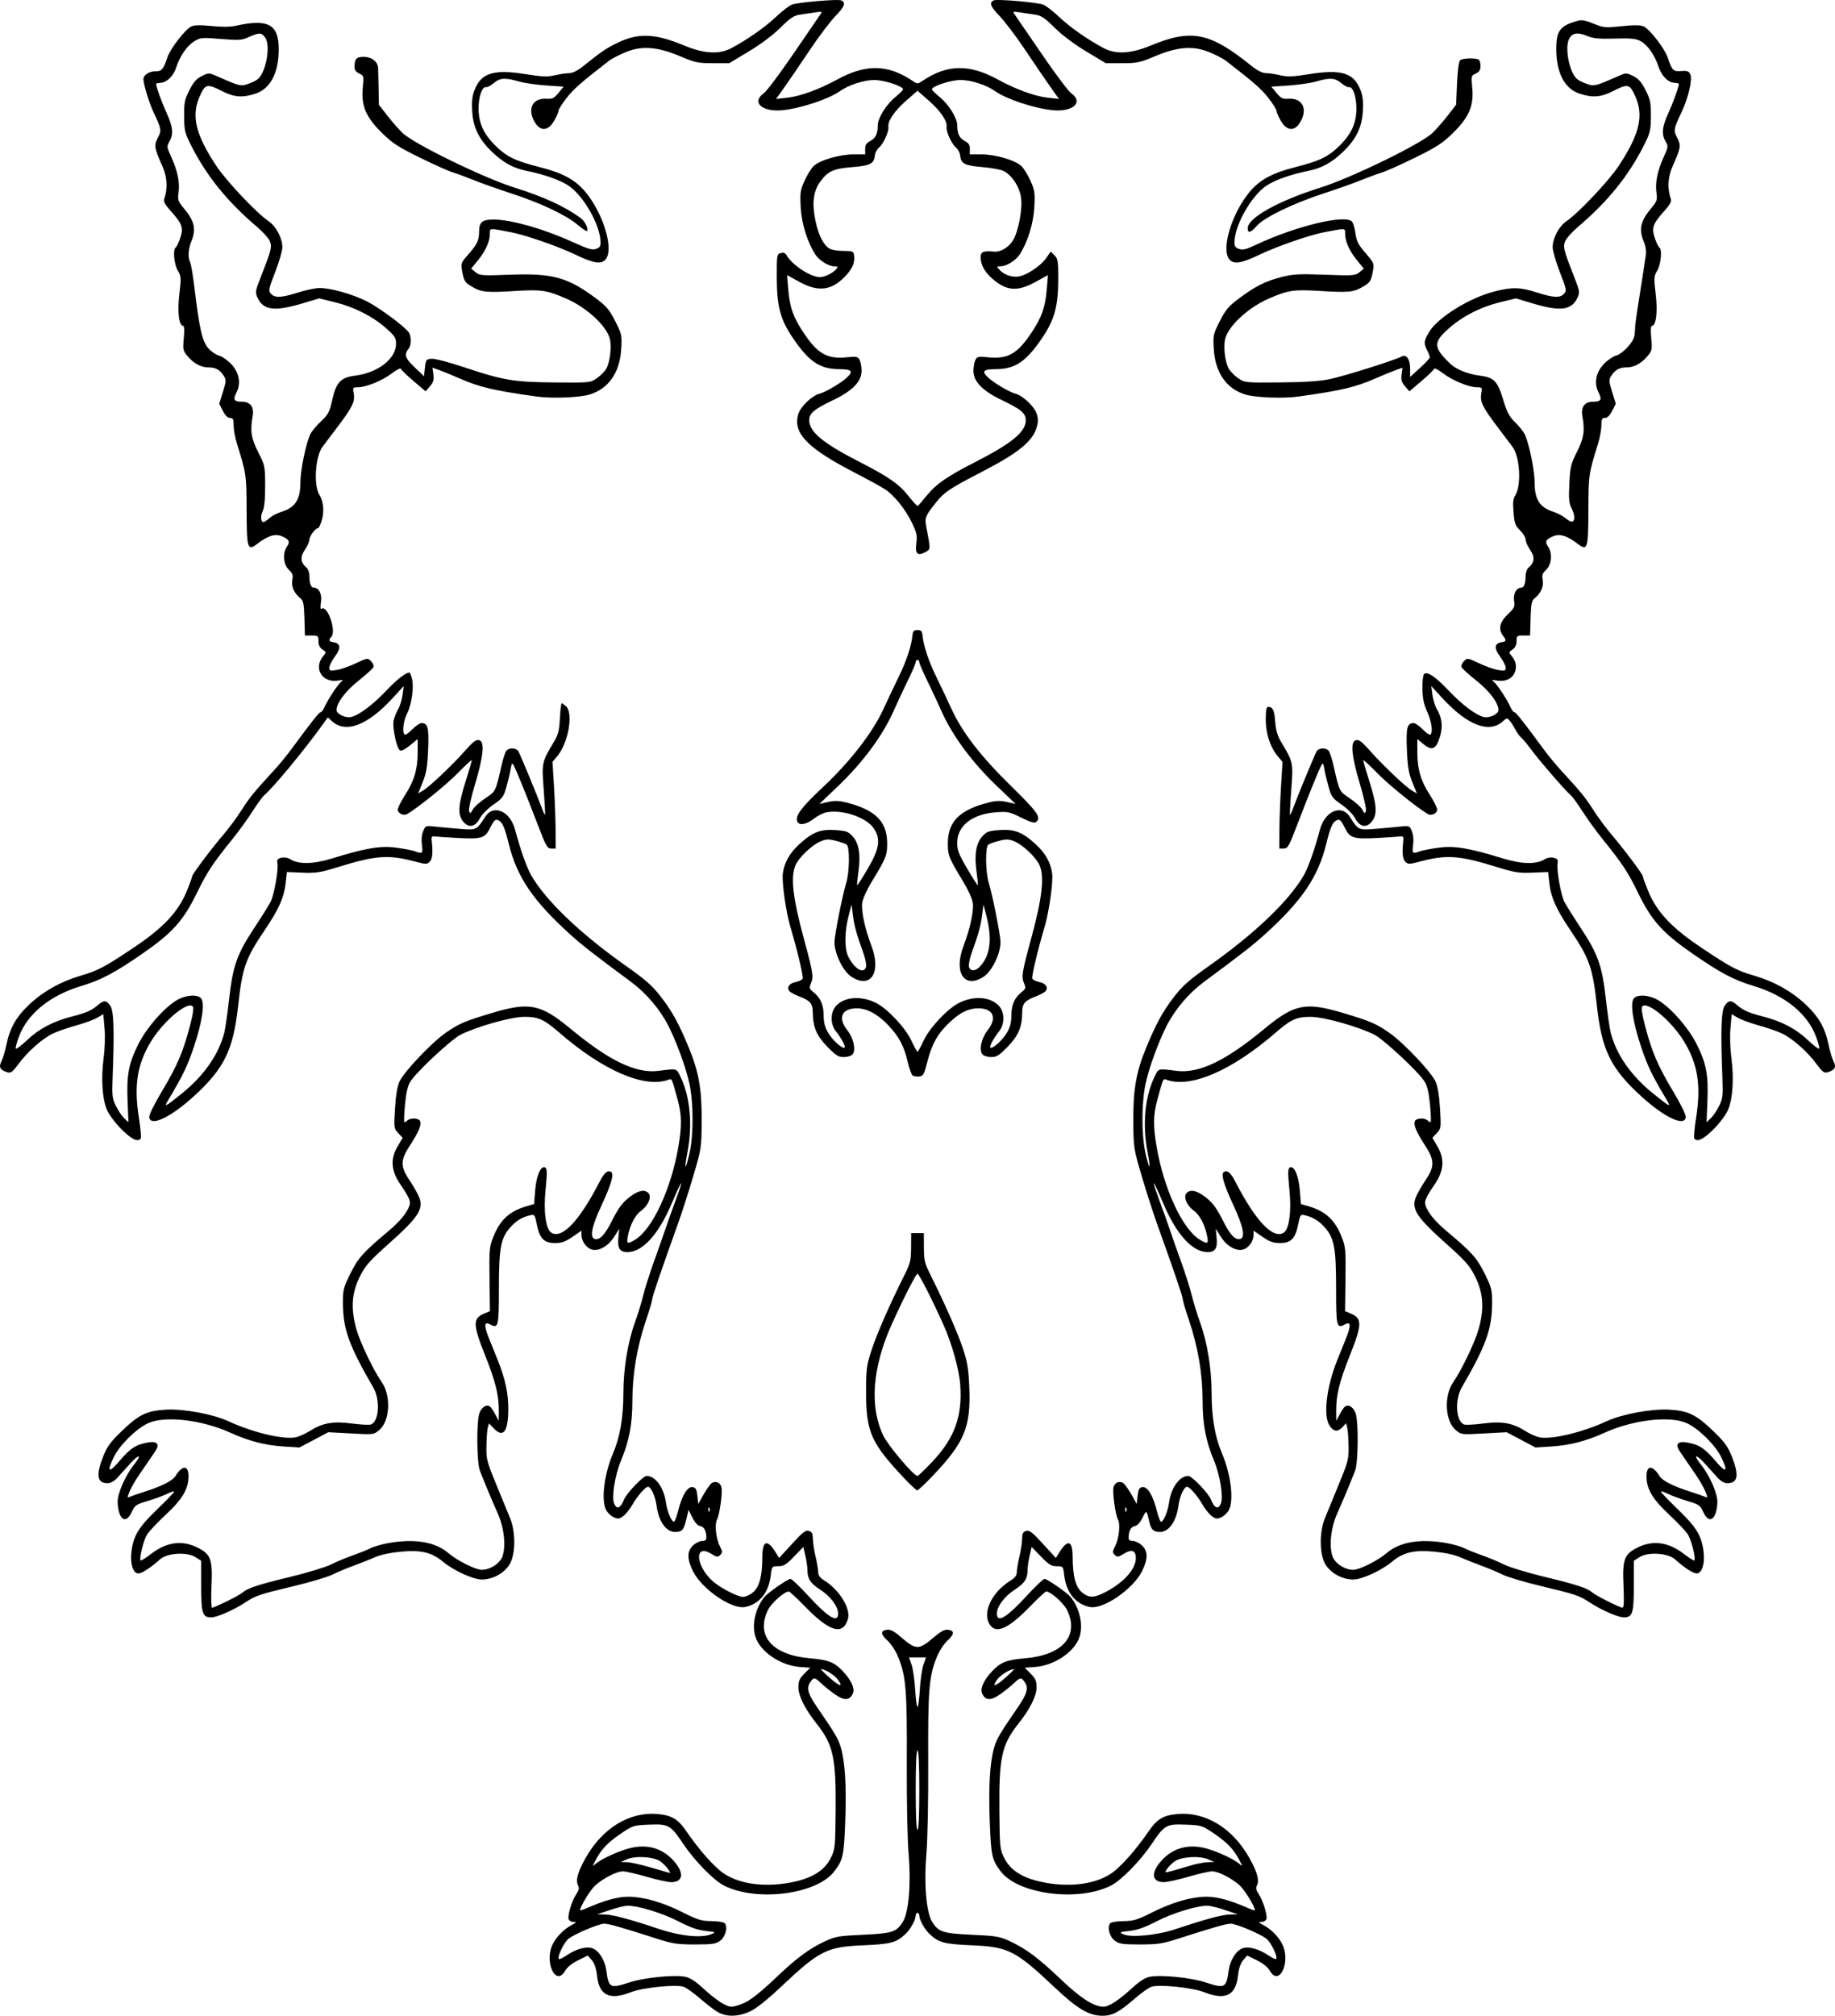 <?xml version="1.0" encoding="UTF-8" standalone="no"?>
<!-- Created with Inkscape (http://www.inkscape.org/) -->

<svg
   version="1.1"
   id="svg1"
   width="325.429"
   height="357.28"
   viewBox="0 0 325.429 357.28"
   sodipodi:docname="vileblood crest - simplest.png"
   xmlns:inkscape="http://www.inkscape.org/namespaces/inkscape"
   xmlns:sodipodi="http://sodipodi.sourceforge.net/DTD/sodipodi-0.dtd"
   xmlns="http://www.w3.org/2000/svg"
   xmlns:svg="http://www.w3.org/2000/svg">
  <defs
     id="defs1" />
  <sodipodi:namedview
     id="namedview1"
     pagecolor="#505050"
     bordercolor="#eeeeee"
     borderopacity="1"
     inkscape:showpageshadow="0"
     inkscape:pageopacity="0"
     inkscape:pagecheckerboard="0"
     inkscape:deskcolor="#505050" />
  <g
     inkscape:groupmode="layer"
     inkscape:label="Image"
     id="g1"
     transform="translate(-5.925,-2.72)">
    <path
       style="fill:#000000"
       d="m 133.092,359.27 c -0.631,-0.391 -2.013,-1.461 -3.071,-2.379 -1.058,-0.918 -2.33,-1.824 -2.828,-2.013 -1.288,-0.49 -7.285,0.116 -9.398,0.948 -3.737,1.473 -5.591,0.584 -5.981,-2.866 -0.153,-1.354 -0.451,-2.252 -0.935,-2.814 l -0.71,-0.825 -1.725,0.85 c -1.055,0.52 -1.937,1.227 -2.27,1.82 -1.683,2.993 -3.819,-1.584 -2.204,-4.723 0.695,-1.352 1.987,-2.638 3.389,-3.376 0.828,-0.436 0.866,-0.507 0.274,-0.518 -0.377,-0.007 -0.767,-0.224 -0.866,-0.482 -0.237,-0.618 0.579,-3.284 1.368,-4.468 0.47,-0.706 0.545,-1.086 0.303,-1.539 -0.457,-0.854 -0.062,-2.325 1.268,-4.723 2.997,-5.405 7.822,-8.371 12.874,-7.913 2.459,0.223 3.586,0.892 5.007,2.97 2.289,3.347 4.974,6.384 6.661,7.533 2.98,2.028 7.804,2.581 12.706,1.457 3.257,-0.747 5.266,-2.083 6.315,-4.2 0.756,-1.527 0.792,-1.874 0.848,-8.32 0.083,-9.461 -0.403,-11.699 -3.347,-15.424 -2.105,-2.663 -3.251,-4.948 -3.251,-6.481 0,-1.118 0.191,-1.557 1.054,-2.42 l 1.054,-1.054 -1.801,-0.13 c -3.556,-0.257 -7.217,-2.788 -7.981,-5.516 -0.599,-2.141 0.09,-5.002 1.667,-6.915 0.615,-0.746 4.134,-3.186 4.596,-3.186 0.223,0 1.603,1.306 3.067,2.903 3.637,3.966 5.384,5.021 5.384,3.252 0,-1.282 -1.34,-3.06 -3.231,-4.285 -1.702,-1.103 -2.209,-1.899 -2.209,-3.466 0,-0.503 -0.163,-1.623 -0.363,-2.488 l -0.363,-1.573 -1.655,1.709 c -1.389,1.434 -1.838,1.709 -2.792,1.709 -1.13,0 -1.139,0.011 -1.332,1.641 -0.362,3.056 -2.05,5.114 -4.583,5.589 -2.36,0.443 -7.636,-3.188 -9.203,-6.333 -1.088,-2.183 -1.083,-3.573 0.018,-4.593 0.466,-0.432 1.186,-0.785 1.6,-0.785 0.506,0 0.752,-0.184 0.749,-0.56 -0.009,-1.202 -0.406,-1.968 -1.068,-2.062 -0.441,-0.063 -0.94,-0.598 -1.392,-1.495 l -0.705,-1.397 -0.205,0.917 c -0.601,2.685 -0.831,2.997 -2.215,2.997 -1.577,0 -2.894,-1.905 -3.259,-4.714 -0.205,-1.576 -0.987,-3.286 -1.503,-3.286 -0.47,0 -1.899,1.638 -2.768,3.174 -0.44,0.778 -1.17,1.686 -1.622,2.019 -0.709,0.522 -0.944,0.55 -1.704,0.204 -0.485,-0.221 -1.087,-0.799 -1.338,-1.284 -0.912,-1.763 -0.354,-6.324 1.227,-10.034 1.243,-2.918 1.837,-6.373 1.837,-10.69 0,-4.338 0.787,-9.097 2.096,-12.67 0.451,-1.232 1.09,-3.32 1.419,-4.64 0.329,-1.32 1.199,-4.056 1.932,-6.08 0.733,-2.024 1.621,-4.544 1.974,-5.6 0.352,-1.056 1.042,-3 1.534,-4.32 1.896,-5.094 1.692,-5.175 -0.441,-0.175 -2.306,5.406 -5.136,8.495 -7.782,8.495 -1.379,0 -1.801,-0.664 -1.62,-2.548 l 0.152,-1.585 -0.906,1.429 c -1.036,1.633 -2.669,2.576 -3.919,2.262 -0.975,-0.245 -1.878,-1.486 -1.878,-2.581 v -0.773 l -1.596,1.098 c -1.264,0.869 -1.91,1.098 -3.104,1.098 -1.932,0 -2.702,-0.787 -3.21,-3.28 -0.361,-1.773 -0.406,-1.833 -1.232,-1.635 -1.432,0.343 -2.473,0.987 -3.516,2.175 -1.66,1.891 -1.981,3.643 -1.981,10.809 0,6.798 -0.086,7.142 -1.58,6.343 -1.055,-0.564 -1.101,0.208 -0.153,2.554 0.461,1.141 1.13,2.795 1.486,3.675 1.366,3.373 1.938,6.017 1.914,8.859 -0.033,4.03 -0.916,5.122 -2.65,3.276 l -0.774,-0.824 -0.209,0.744 c -0.115,0.409 -0.224,1.859 -0.241,3.221 -0.033,2.587 -0.034,2.584 2.364,8.403 0.653,1.584 1.482,3.6 1.842,4.48 0.99,2.416 0.963,6.279 -0.056,8.07 -0.912,1.603 -3.038,2.781 -4.989,2.764 -1.56,-0.014 -5.009,-1.596 -6.872,-3.153 -2,-1.671 -3.899,-2.119 -7.518,-1.777 -1.838,0.174 -3.587,0.55 -4.537,0.976 -0.851,0.381 -2.554,1.059 -3.786,1.506 -1.232,0.447 -2.925,1.158 -3.762,1.58 -0.837,0.422 -3.933,1.342 -6.88,2.045 -6.049,1.443 -6.764,1.683 -8.558,2.876 -1.983,1.319 -5.022,2.655 -6.045,2.658 -1.571,0.005 -1.795,-0.695 -1.795,-5.61 v -4.424 l -1.04,-0.656 c -1.502,-0.947 -5.02,-0.721 -6.259,0.402 -1.604,1.453 -3.215,2.503 -3.84,2.503 -0.918,0 -1.463,-1.599 -1.249,-3.667 0.301,-2.912 1.228,-4.474 4.553,-7.672 1.67,-1.606 3.036,-3.026 3.036,-3.156 0,-0.13 -0.54,0.034 -1.2,0.364 -0.66,0.33 -2.221,0.907 -3.469,1.28 -2.102,0.629 -2.311,0.774 -2.849,1.966 -1.034,2.293 -2.386,1.346 -2.501,-1.754 -0.055,-1.489 1.38,-4.756 2.939,-6.689 1.426,-1.768 0.893,-1.918 -0.671,-0.189 -0.716,0.791 -1.724,1.906 -2.241,2.478 -0.622,0.688 -1.235,1.04 -1.81,1.04 -1.865,0 -2.097,-1.392 -0.784,-4.717 0.702,-1.776 1.285,-2.579 3.263,-4.485 3.065,-2.955 4.437,-3.626 7.819,-3.826 3.14,-0.185 8.376,0.776 11.104,2.039 4.281,1.982 9.692,3.283 11.92,2.865 0.598,-0.112 1.772,-0.638 2.609,-1.169 2.193,-1.391 4.112,-1.722 7.423,-1.281 1.502,0.2 2.998,0.279 3.323,0.176 1.463,-0.464 1.725,-4.351 0.442,-6.562 -4.257,-7.337 -5.343,-10.314 -5.376,-14.743 -0.02,-2.598 0.051,-2.887 1.325,-5.46 1.38,-2.787 2.228,-3.731 6.794,-7.563 2.001,-1.68 3.287,-3.253 3.686,-4.509 0.237,-0.748 -0.054,-1.409 -1.676,-3.806 -1.596,-2.359 -1.741,-4.427 -0.463,-6.605 l 0.919,-1.565 -0.782,-0.835 c -0.761,-0.812 -0.776,-0.928 -0.574,-4.329 0.137,-2.304 0.407,-3.939 0.792,-4.8 0.76,-1.699 5.664,-6.878 8.163,-8.622 2.366,-1.651 3.418,-2.102 8.293,-3.557 6.587,-1.965 8.597,-1.563 13.821,2.761 6.984,5.782 11.654,8.015 15.698,7.508 3.335,-0.418 3.123,-0.477 3.878,1.084 1.697,3.51 2.155,8.467 1.228,13.31 -0.625,3.268 -0.377,3.434 0.353,0.236 0.734,-3.214 0.729,-8.929 -0.011,-12.36 -0.611,-2.834 -2.304,-7.468 -3.764,-10.306 -1.508,-2.931 -3.91,-5.743 -6.615,-7.745 -6.689,-4.952 -8.665,-6.493 -10.746,-8.377 -6.634,-6.008 -9.469,-10.187 -10.921,-16.101 -0.686,-2.791 -1.095,-3.752 -1.75,-4.102 -0.614,-0.328 -0.817,-0.149 -1.6,1.409 -0.853,1.696 -1.536,1.906 -5.521,1.693 -1.974,-0.106 -3.877,-0.233 -4.229,-0.284 -0.475,-0.068 -0.622,0.073 -0.571,0.548 0.252,2.324 0.157,3.431 -0.335,3.923 -0.495,0.495 -0.672,0.494 -2.598,-0.019 -4.708,-1.255 -6.97,-1.096 -13.586,0.953 -3.227,0.999 -3.969,1.117 -6.399,1.017 l -2.749,-0.113 -0.223,2.012 c -0.275,2.48 -1.221,4.592 -3.706,8.271 -3.417,5.059 -3.98,6.659 -4.716,13.398 -0.863,7.898 -2.485,11.188 -7.963,16.153 -4.07,3.688 -7.572,5.322 -7.811,3.644 -0.058,-0.407 0.857,-2.279 2.269,-4.64 2.695,-4.507 3.743,-6.947 4.936,-11.5 0.578,-2.204 0.736,-3.302 0.507,-3.53 -0.958,-0.958 -5.261,2.678 -7.438,6.284 -2.403,3.982 -2.998,7.732 -2.117,13.347 0.297,1.891 0.45,3.583 0.341,3.76 -0.453,0.733 -1.579,0.212 -3.377,-1.564 -1.05,-1.037 -2.21,-2.567 -2.579,-3.401 -0.866,-1.958 -1.112,-5.592 -0.627,-9.242 0.22,-1.65 0.288,-3.885 0.162,-5.324 l -0.216,-2.481 -1.077,0.636 c -0.593,0.35 -2.267,0.964 -3.722,1.365 -1.454,0.401 -3.295,1.036 -4.09,1.411 -1.874,0.884 -4.506,3.199 -6.118,5.381 -1.058,1.432 -1.398,1.694 -1.977,1.52 -1.324,-0.396 -1.612,-0.912 -1.084,-1.941 C 6.434,190.334 6.823,189.056 7.038,188 c 0.626,-3.075 1.719,-5.011 4.093,-7.25 2.45,-2.31 5.537,-4.045 9.029,-5.075 3.197,-0.942 4.18,-1.46 9.44,-4.971 5.308,-3.543 7.957,-6.369 9.481,-10.114 0.505,-1.242 0.919,-2.386 0.919,-2.543 0,-0.362 3.459,-4.969 5.623,-7.488 0.907,-1.056 2.34,-3 3.184,-4.32 1.432,-2.238 2.109,-3.064 5.926,-7.225 0.799,-0.871 2.087,-2.446 2.863,-3.499 3.644,-4.948 4.915,-6.556 5.184,-6.556 0.16,0 0.468,-0.396 0.683,-0.88 0.661,-1.483 2.48,-4.219 3.044,-4.578 0.409,-0.26 0.261,-0.296 -0.634,-0.153 -2.876,0.46 -4.447,-2.262 -2.555,-4.428 0.488,-0.558 0.474,-0.63 -0.198,-1.079 -0.491,-0.328 -0.72,-0.8 -0.72,-1.482 1.97e-4,-0.943 -0.069,-1.001 -1.2,-1.001 h -1.2 l -0.087,-3.04 c -0.072,-2.507 -0.191,-3.124 -0.68,-3.52 -1.139,-0.922 -1.683,-2.127 -1.471,-3.258 0.166,-0.884 0.057,-1.205 -0.621,-1.842 -0.969,-0.91 -1.13,-2.957 -0.323,-4.109 0.601,-0.858 0.387,-1.278 -0.935,-1.834 -1.157,-0.486 -2.424,-0.096 -4.281,1.321 -1.793,1.367 -1.919,0.979 -1.944,-5.954 -0.022,-6.247 -0.049,-6.432 -1.693,-11.705 -0.333,-1.068 -0.606,-2.544 -0.606,-3.28 0,-1.12 -0.103,-1.337 -0.633,-1.337 -0.415,0 -0.855,-0.434 -1.276,-1.259 l -0.642,-1.259 0.647,-2.095 c 0.61,-1.976 0.617,-2.142 0.111,-2.914 C 44.887,68.236 44.146,67.84 42.885,67.84 c -1.311,0 -2.605,-0.695 -3.686,-1.98 -0.826,-0.981 -0.866,-1.171 -0.676,-3.211 0.123,-1.322 0.081,-2.169 -0.108,-2.169 -0.758,0 -1.059,-2.454 -0.687,-5.604 0.345,-2.922 0.327,-3.185 -0.28,-4.215 -0.667,-1.131 -0.897,-3.75 -0.358,-4.083 0.16,-0.099 0.513,-0.834 0.786,-1.635 0.619,-1.816 0.374,-2.544 -1.586,-4.725 -1.118,-1.243 -1.402,-1.77 -1.229,-2.278 0.632,-1.857 0.51,-3.886 -0.348,-5.794 -1.432,-3.184 -1.506,-3.651 -0.797,-5.012 0.691,-1.325 0.66,-1.502 -0.812,-4.63 -0.733,-1.558 -1.744,-4.89 -1.744,-5.749 0,-0.727 1.001,-1.396 2.092,-1.396 1.173,0 1.4,-0.26 2.162,-2.472 0.554,-1.608 3.174,-4.99 4.244,-5.478 0.562,-0.256 1.621,-0.278 3.589,-0.075 1.793,0.185 3.308,0.173 4.232,-0.034 5.794,-1.299 7.68,-0.284 7.68,4.131 0,4.192 -1.479,7.021 -4.124,7.886 -2.32,0.759 -3.765,0.651 -5.921,-0.442 -2.63,-1.334 -2.957,-1.273 -3.886,0.724 -1.646,3.536 -0.906,6.802 2.827,12.48 1.762,2.68 7.143,8.381 9.287,9.84 1.349,0.918 2.458,3.004 2.458,4.626 0,0.612 -0.572,2.587 -1.27,4.389 -1.182,3.047 -1.234,3.316 -0.75,3.851 0.703,0.776 1.851,0.723 4.809,-0.221 1.371,-0.438 3.081,-0.798 3.801,-0.8 1.964,-0.006 5.857,1.089 8.371,2.356 2.114,1.065 6.415,4.225 7.426,5.457 0.486,0.592 0.512,2.294 0.044,2.882 -0.878,1.104 -0.696,1.711 0.999,3.332 l 1.691,1.617 0.16,-1.504 c 0.15,-1.406 0.224,-1.51 1.149,-1.6 0.566,-0.055 3.027,0.584 5.76,1.497 6.982,2.331 8.842,2.643 16.152,2.706 6.164,0.053 6.279,0.042 7.41,-0.731 0.632,-0.432 1.385,-1.185 1.673,-1.674 0.632,-1.07 0.976,-3.629 0.691,-5.147 -0.43,-2.294 -4.03,-5.681 -7.762,-7.303 -3.417,-1.486 -4.419,-1.64 -8.88,-1.367 -5.277,0.322 -6.12,0.245 -7.772,-0.711 -1.369,-0.792 -1.514,-1.03 -1.874,-3.059 -0.181,-1.021 -0.07,-1.321 0.886,-2.4 1.806,-2.038 2.166,-2.741 2.166,-4.229 0,-0.971 0.175,-1.547 0.56,-1.839 1.657,-1.258 9.128,0.42 16.21,3.641 2.609,1.187 3.317,1.389 4,1.141 0.7,-0.253 0.82,-0.477 0.766,-1.43 -0.174,-3.056 -3.089,-8.071 -5.687,-9.783 -1.543,-1.017 -4.205,-1.953 -7.459,-2.624 -2.315,-0.477 -4.042,-1.418 -5.993,-3.263 -2.384,-2.254 -3.425,-4.339 -3.61,-7.23 -0.111,-1.73 -0.008,-2.719 0.395,-3.772 1.181,-3.093 3.373,-3.779 9.128,-2.859 2.91,0.465 3.813,0.498 5.154,0.189 0.894,-0.206 2.042,-0.375 2.549,-0.375 0.607,0 1.502,-0.465 2.616,-1.36 3.07,-2.467 4.052,-3.128 6.047,-4.072 3.675,-1.738 6.551,-1.601 11.758,0.558 3.457,1.434 6.144,1.581 8.287,0.455 2.762,-1.451 6.052,-3.752 7.926,-5.541 1.059,-1.012 2.345,-1.999 2.857,-2.194 1.022,-0.388 8.05,-0.995 8.689,-0.75 0.915,0.351 0.655,1.108 -0.936,2.726 -0.919,0.934 -3.02,3.714 -4.668,6.178 -1.648,2.464 -3.653,5.402 -4.455,6.528 l -1.458,2.048 2.063,-0.232 c 2.244,-0.252 5.654,-1.498 8.74,-3.194 5.09,-2.797 9.021,-2.733 13.402,0.22 0.857,0.577 0.903,0.577 1.76,0 4.381,-2.952 8.312,-3.017 13.402,-0.22 3.087,1.696 6.496,2.942 8.74,3.194 l 2.063,0.232 -1.458,-2.048 C 191.466,17.082 189.461,14.144 187.813,11.68 186.164,9.216 184.064,6.436 183.145,5.502 181.553,3.884 181.293,3.128 182.208,2.776 c 0.639,-0.245 7.667,0.362 8.689,0.75 0.512,0.195 1.797,1.182 2.857,2.194 1.874,1.79 5.164,4.09 7.926,5.541 2.144,1.126 4.83,0.979 8.287,-0.455 7.252,-3.008 10.483,-2.37 17.805,3.513 1.113,0.895 2.009,1.36 2.616,1.36 0.508,0 1.655,0.169 2.549,0.375 1.341,0.31 2.244,0.277 5.154,-0.189 5.755,-0.92 7.947,-0.233 9.128,2.859 0.402,1.054 0.506,2.042 0.395,3.772 -0.185,2.891 -1.227,4.975 -3.61,7.23 -1.951,1.845 -3.678,2.785 -5.993,3.263 -3.254,0.671 -5.916,1.608 -7.459,2.624 -2.599,1.712 -5.514,6.727 -5.687,9.783 -0.054,0.956 0.065,1.176 0.777,1.434 0.682,0.247 1.257,0.109 3.04,-0.731 7.041,-3.315 15.901,-5.441 17.025,-4.086 0.19,0.229 0.443,1.057 0.563,1.84 0.272,1.781 0.465,2.153 2.079,4.017 1.16,1.34 1.282,1.634 1.101,2.657 -0.355,2.011 -0.504,2.252 -1.87,3.043 -1.652,0.956 -2.495,1.033 -7.772,0.711 -4.462,-0.272 -5.463,-0.118 -8.88,1.367 -3.731,1.622 -7.331,5.01 -7.762,7.303 -0.285,1.518 0.059,4.077 0.691,5.147 0.289,0.489 1.042,1.242 1.673,1.674 1.131,0.773 1.245,0.785 7.41,0.731 4.393,-0.038 7.025,-0.212 8.821,-0.583 2.519,-0.521 11.641,-3.391 12.704,-3.998 0.866,-0.494 1.536,0.442 1.536,2.146 v 1.465 l 1.725,-1.568 C 258.675,67.106 259.466,66.256 259.484,66.08 c 0.018,-0.176 -0.183,-0.732 -0.445,-1.237 -0.647,-1.241 -0.607,-1.689 0.292,-3.215 1.537,-2.611 7.135,-6.099 11.635,-7.25 3.162,-0.809 4.517,-0.775 7.527,0.186 2.958,0.945 4.106,0.998 4.809,0.221 0.484,-0.534 0.431,-0.804 -0.75,-3.851 -0.699,-1.802 -1.27,-3.777 -1.27,-4.389 0,-1.622 1.108,-3.708 2.458,-4.626 2.144,-1.458 7.524,-7.159 9.287,-9.84 3.734,-5.678 4.473,-8.945 2.827,-12.48 -0.93,-1.997 -1.256,-2.058 -3.886,-0.724 -2.156,1.093 -3.6,1.201 -5.921,0.442 -2.645,-0.865 -4.124,-3.694 -4.124,-7.886 0,-3.267 0.64,-4.127 3.722,-5.001 0.784,-0.222 1.41,-0.117 2.88,0.483 1.773,0.724 2.053,0.749 4.992,0.451 2.248,-0.228 3.335,-0.216 3.909,0.046 1.069,0.487 3.689,3.87 4.243,5.477 0.817,2.37 0.973,2.527 2.409,2.424 1.09,-0.079 1.36,0.023 1.624,0.613 0.391,0.876 -0.346,4.082 -1.503,6.541 -1.493,3.172 -1.523,3.342 -0.831,4.67 0.709,1.361 0.635,1.828 -0.797,5.012 -0.858,1.908 -0.98,3.937 -0.348,5.794 0.173,0.508 -0.111,1.035 -1.229,2.278 -1.96,2.18 -2.205,2.909 -1.586,4.725 0.273,0.801 0.626,1.536 0.786,1.635 0.539,0.333 0.309,2.952 -0.358,4.083 -0.607,1.029 -0.625,1.293 -0.28,4.215 0.372,3.15 0.071,5.604 -0.687,5.604 -0.189,0 -0.231,0.847 -0.108,2.169 0.19,2.04 0.15,2.23 -0.676,3.211 -1.081,1.285 -2.375,1.98 -3.686,1.98 -1.26,0 -2.001,0.396 -2.681,1.433 -0.506,0.772 -0.5,0.938 0.111,2.914 l 0.647,2.095 -0.642,1.259 C 291.408,76.366 290.969,76.8 290.553,76.8 c -0.53,0 -0.633,0.218 -0.633,1.337 0,0.736 -0.273,2.212 -0.606,3.28 -1.645,5.273 -1.672,5.459 -1.693,11.705 -0.024,6.933 -0.151,7.322 -1.944,5.954 -1.857,-1.416 -3.124,-1.807 -4.281,-1.321 -1.322,0.556 -1.536,0.976 -0.935,1.834 0.807,1.152 0.646,3.199 -0.323,4.109 -0.678,0.637 -0.786,0.959 -0.621,1.842 0.212,1.131 -0.332,2.336 -1.471,3.258 -0.489,0.396 -0.608,1.013 -0.68,3.52 l -0.087,3.04 h -1.2 c -1.131,0 -1.2,0.058 -1.2,1.001 1.4e-4,0.682 -0.229,1.154 -0.72,1.482 -0.672,0.449 -0.685,0.521 -0.198,1.079 0.796,0.912 1.015,1.99 0.605,2.98 -0.471,1.137 -1.67,1.686 -3.161,1.448 -0.895,-0.143 -1.043,-0.108 -0.634,0.153 0.563,0.359 2.383,3.095 3.044,4.578 0.216,0.484 0.523,0.88 0.683,0.88 0.269,0 1.54,1.608 5.184,6.556 0.776,1.054 2.064,2.628 2.863,3.499 3.817,4.161 4.494,4.987 5.926,7.225 0.844,1.32 2.277,3.264 3.184,4.32 2.164,2.52 5.623,7.126 5.623,7.488 0,0.157 0.413,1.301 0.919,2.543 1.524,3.745 4.173,6.571 9.481,10.114 5.26,3.511 6.243,4.028 9.44,4.971 3.492,1.029 6.58,2.765 9.029,5.075 2.374,2.239 3.467,4.175 4.093,7.25 0.215,1.056 0.603,2.334 0.863,2.84 0.528,1.029 0.24,1.544 -1.084,1.941 -0.579,0.173 -0.919,-0.088 -1.977,-1.52 -1.612,-2.182 -4.245,-4.497 -6.118,-5.381 -0.795,-0.375 -2.636,-1.01 -4.09,-1.411 -1.454,-0.401 -3.129,-1.016 -3.722,-1.365 l -1.077,-0.636 -0.216,2.481 c -0.126,1.439 -0.058,3.674 0.162,5.324 0.486,3.65 0.239,7.284 -0.627,9.242 -0.369,0.834 -1.529,2.364 -2.579,3.401 -1.798,1.776 -2.924,2.298 -3.377,1.564 -0.109,-0.177 0.044,-1.869 0.341,-3.76 0.881,-5.615 0.286,-9.366 -2.117,-13.347 -2.177,-3.607 -6.48,-7.242 -7.438,-6.284 -0.228,0.228 -0.07,1.326 0.507,3.53 1.193,4.552 2.241,6.993 4.936,11.5 1.412,2.361 2.327,4.233 2.269,4.64 -0.239,1.678 -3.741,0.044 -7.811,-3.644 -5.478,-4.965 -7.1,-8.255 -7.963,-16.153 -0.736,-6.739 -1.299,-8.339 -4.716,-13.398 -2.484,-3.678 -3.431,-5.791 -3.706,-8.271 l -0.223,-2.012 -2.749,0.113 c -2.43,0.1 -3.172,-0.018 -6.399,-1.017 -6.616,-2.049 -8.878,-2.207 -13.586,-0.953 -1.925,0.513 -2.103,0.514 -2.598,0.019 -0.492,-0.492 -0.587,-1.599 -0.335,-3.923 0.051,-0.475 -0.096,-0.616 -0.571,-0.548 -0.352,0.051 -2.255,0.179 -4.229,0.284 -3.984,0.213 -4.668,0.003 -5.521,-1.693 -0.783,-1.558 -0.986,-1.737 -1.6,-1.409 -0.655,0.35 -1.065,1.311 -1.75,4.102 -1.453,5.914 -4.287,10.093 -10.921,16.101 -2.08,1.884 -4.057,3.425 -10.746,8.377 -2.705,2.003 -5.107,4.815 -6.615,7.745 -1.46,2.838 -3.153,7.472 -3.764,10.306 -0.74,3.431 -0.745,9.146 -0.011,12.36 0.73,3.198 0.978,3.032 0.353,-0.236 -0.927,-4.843 -0.469,-9.8 1.228,-13.31 0.755,-1.561 0.543,-1.502 3.878,-1.084 4.045,0.507 8.714,-1.726 15.698,-7.508 5.224,-4.324 7.235,-4.726 13.821,-2.761 4.876,1.455 5.927,1.906 8.293,3.557 2.499,1.744 7.403,6.923 8.163,8.622 0.385,0.861 0.655,2.496 0.792,4.8 0.202,3.401 0.187,3.516 -0.574,4.329 l -0.782,0.835 0.919,1.565 c 1.278,2.177 1.133,4.246 -0.463,6.605 -1.622,2.397 -1.913,3.058 -1.676,3.806 0.399,1.256 1.684,2.829 3.686,4.509 4.566,3.832 5.414,4.776 6.794,7.563 1.275,2.573 1.345,2.862 1.325,5.46 -0.033,4.429 -1.119,7.407 -5.376,14.743 -1.283,2.211 -1.021,6.097 0.442,6.562 0.326,0.103 1.821,0.024 3.323,-0.176 3.311,-0.441 5.23,-0.109 7.423,1.281 0.837,0.531 2.011,1.057 2.609,1.169 2.228,0.418 7.639,-0.882 11.92,-2.865 2.727,-1.263 7.963,-2.225 11.104,-2.039 3.382,0.2 4.754,0.871 7.819,3.826 1.978,1.907 2.562,2.709 3.263,4.485 1.313,3.325 1.082,4.717 -0.784,4.717 -0.575,0 -1.188,-0.352 -1.81,-1.04 -0.517,-0.572 -1.526,-1.687 -2.241,-2.478 -1.564,-1.729 -2.097,-1.579 -0.671,0.189 1.559,1.933 2.994,5.2 2.939,6.689 -0.115,3.099 -1.467,4.047 -2.501,1.754 -0.537,-1.192 -0.747,-1.336 -2.849,-1.966 -1.248,-0.374 -2.808,-0.95 -3.469,-1.28 -0.66,-0.33 -1.2,-0.494 -1.2,-0.364 0,0.13 1.366,1.551 3.036,3.156 3.326,3.199 4.253,4.761 4.553,7.672 0.213,2.069 -0.331,3.667 -1.249,3.667 -0.625,0 -2.236,-1.05 -3.84,-2.503 -1.24,-1.123 -4.758,-1.348 -6.259,-0.402 l -1.04,0.656 v 4.424 c 0,4.915 -0.224,5.614 -1.795,5.61 -1.023,-0.003 -4.062,-1.339 -6.045,-2.658 -1.794,-1.193 -2.509,-1.433 -8.558,-2.876 -2.947,-0.703 -6.043,-1.623 -6.88,-2.045 -0.837,-0.422 -2.53,-1.133 -3.762,-1.58 -1.232,-0.447 -2.936,-1.125 -3.786,-1.506 -0.95,-0.426 -2.699,-0.803 -4.537,-0.976 -3.619,-0.342 -5.518,0.106 -7.518,1.777 -1.863,1.556 -5.312,3.139 -6.872,3.153 -1.951,0.017 -4.077,-1.16 -4.989,-2.764 -1.019,-1.791 -1.046,-5.654 -0.056,-8.07 0.36,-0.88 1.189,-2.896 1.842,-4.48 2.398,-5.82 2.397,-5.816 2.364,-8.403 -0.018,-1.362 -0.127,-2.814 -0.243,-3.227 l -0.211,-0.751 -0.607,0.671 c -0.845,0.934 -1.62,0.837 -2.335,-0.293 -1.132,-1.789 -0.506,-6.885 1.434,-11.676 0.356,-0.88 1.025,-2.534 1.486,-3.675 0.948,-2.346 0.901,-3.119 -0.153,-2.554 -1.494,0.8 -1.58,0.456 -1.58,-6.343 0,-7.166 -0.321,-8.918 -1.981,-10.809 -1.043,-1.188 -2.084,-1.832 -3.516,-2.175 -0.826,-0.198 -0.871,-0.138 -1.232,1.635 -0.508,2.494 -1.278,3.28 -3.21,3.28 -1.194,0 -1.84,-0.228 -3.104,-1.098 l -1.596,-1.098 v 0.773 c 0,1.095 -0.903,2.336 -1.878,2.581 -1.25,0.314 -2.884,-0.629 -3.919,-2.262 l -0.906,-1.429 0.152,1.585 c 0.181,1.884 -0.241,2.548 -1.62,2.548 -2.646,0 -5.476,-3.089 -7.782,-8.495 -2.133,-5 -2.337,-4.919 -0.441,0.175 0.491,1.32 1.181,3.264 1.534,4.32 0.352,1.056 1.24,3.576 1.974,5.6 0.733,2.024 1.603,4.76 1.932,6.08 0.329,1.32 0.968,3.408 1.419,4.64 1.309,3.573 2.096,8.332 2.096,12.67 0,4.316 0.594,7.772 1.837,10.69 1.581,3.711 2.139,8.272 1.227,10.034 -0.251,0.485 -0.853,1.063 -1.338,1.284 -0.76,0.346 -0.995,0.318 -1.704,-0.204 -0.452,-0.333 -1.182,-1.242 -1.622,-2.019 -0.869,-1.536 -2.298,-3.174 -2.768,-3.174 -0.516,0 -1.299,1.71 -1.503,3.286 -0.365,2.81 -1.682,4.714 -3.259,4.714 -1.175,0 -1.607,-0.397 -1.914,-1.762 -0.488,-2.17 -0.495,-2.174 -1.222,-0.733 -0.443,0.878 -0.942,1.41 -1.381,1.473 -0.662,0.094 -1.059,0.86 -1.068,2.062 -0.003,0.376 0.243,0.56 0.749,0.56 0.414,0 1.134,0.353 1.6,0.785 1.1,1.02 1.106,2.41 0.018,4.593 -1.567,3.145 -6.843,6.775 -9.203,6.333 -2.533,-0.475 -4.221,-2.534 -4.583,-5.589 -0.193,-1.63 -0.202,-1.641 -1.332,-1.641 -0.954,0 -1.403,-0.275 -2.792,-1.709 l -1.655,-1.709 -0.363,1.573 c -0.2,0.865 -0.363,1.985 -0.363,2.488 0,1.567 -0.507,2.363 -2.209,3.466 -1.89,1.225 -3.231,3.003 -3.231,4.285 0,1.77 1.747,0.715 5.384,-3.252 1.464,-1.596 2.844,-2.903 3.067,-2.903 0.462,0 3.981,2.439 4.596,3.186 1.577,1.914 2.266,4.775 1.667,6.915 -0.764,2.728 -4.425,5.259 -7.981,5.516 l -1.801,0.13 1.054,1.054 c 0.863,0.863 1.054,1.302 1.054,2.42 0,1.533 -1.146,3.818 -3.251,6.481 -2.944,3.724 -3.43,5.963 -3.347,15.424 0.057,6.446 0.092,6.793 0.848,8.32 1.048,2.116 3.057,3.453 6.315,4.2 4.902,1.125 9.726,0.571 12.706,-1.457 1.687,-1.148 4.373,-4.185 6.661,-7.533 1.421,-2.078 2.548,-2.747 5.007,-2.97 5.052,-0.458 9.877,2.508 12.874,7.913 1.33,2.399 1.725,3.87 1.268,4.723 -0.242,0.452 -0.167,0.833 0.303,1.539 0.789,1.185 1.605,3.85 1.368,4.468 -0.099,0.258 -0.489,0.475 -0.866,0.482 -0.591,0.011 -0.553,0.082 0.274,0.518 1.403,0.738 2.694,2.025 3.389,3.376 1.615,3.139 -0.521,7.716 -2.204,4.723 -0.333,-0.593 -1.215,-1.3 -2.27,-1.82 l -1.725,-0.85 -0.71,0.825 c -0.483,0.562 -0.781,1.46 -0.935,2.814 -0.39,3.451 -2.244,4.339 -5.981,2.866 -2.127,-0.838 -8.11,-1.438 -9.411,-0.943 -0.505,0.192 -1.79,1.106 -2.855,2.032 -2.825,2.454 -4.003,3.085 -5.755,3.085 -2.421,0 -4.443,-1.198 -8.519,-5.044 -6.909,-6.521 -8.189,-7.169 -14.704,-7.447 -4.859,-0.207 -5.827,-0.465 -7.457,-1.988 -0.871,-0.814 -1.823,-2.519 -1.823,-3.265 0,-0.273 -0.144,-0.496 -0.32,-0.496 -0.176,0 -0.32,0.223 -0.32,0.496 0,0.746 -0.952,2.451 -1.823,3.265 -1.63,1.523 -2.598,1.781 -7.457,1.988 -6.514,0.278 -7.795,0.927 -14.704,7.447 -2.292,2.164 -4.291,3.755 -5.34,4.251 -2.154,1.019 -4.321,1.042 -5.904,0.063 z m 4.994,-1.624 c 0.989,-0.461 2.956,-2.031 5.12,-4.09 3.995,-3.8 6.144,-5.408 9.019,-6.754 1.832,-0.857 2.42,-0.958 6.758,-1.159 5.202,-0.241 5.96,-0.491 7.08,-2.333 1.024,-1.683 1.448,-6.727 1.006,-11.943 -0.223,-2.625 -0.359,-9.402 -0.328,-16.328 0.057,-12.736 -0.141,-15.183 -1.502,-18.56 -0.446,-1.106 -1.256,-2.364 -1.911,-2.966 -1.266,-1.165 -1.286,-1.785 -0.063,-1.931 0.58,-0.069 1.249,0.277 2.312,1.198 2.801,2.424 3.262,2.438 5.912,0.176 1.239,-1.057 1.949,-1.443 2.531,-1.373 1.217,0.146 1.195,0.767 -0.069,1.931 -0.655,0.603 -1.465,1.86 -1.911,2.966 -1.361,3.377 -1.559,5.824 -1.502,18.56 0.031,6.926 -0.105,13.703 -0.328,16.328 -0.443,5.216 -0.018,10.26 1.006,11.943 1.12,1.841 1.878,2.091 7.08,2.333 4.338,0.201 4.926,0.302 6.758,1.159 2.875,1.346 5.024,2.954 9.019,6.754 3.499,3.328 5.843,4.834 7.532,4.841 0.983,0.004 2.75,-1.151 5.198,-3.397 1.225,-1.124 2.234,-1.765 3.009,-1.911 2.066,-0.388 7.281,0.137 9.915,0.997 3.445,1.124 3.674,1.005 4.101,-2.142 0.245,-1.808 1.323,-3.507 2.484,-3.915 1.062,-0.374 2.89,0.134 4.559,1.266 0.662,0.449 1.279,0.741 1.372,0.648 0.358,-0.358 -0.976,-3.085 -1.789,-3.657 -1.314,-0.926 -5.345,-2.606 -6.252,-2.606 -0.801,0 -3.101,0.654 -9.323,2.652 -2.817,0.905 -3.628,1.028 -6.776,1.028 -3.131,0 -3.688,-0.084 -4.48,-0.672 -0.964,-0.716 -1.402,-2.479 -0.773,-3.108 0.186,-0.186 1.249,-0.348 2.361,-0.359 1.758,-0.018 2.425,-0.223 5.091,-1.564 3.573,-1.797 6.99,-2.769 9.696,-2.758 1.821,0.008 4.237,0.678 7.28,2.02 0.66,0.291 1.2,0.451 1.2,0.354 0,-0.605 -1.798,-3.545 -2.654,-4.341 -1.366,-1.269 -3.832,-2.534 -4.935,-2.531 -0.49,0.001 -2.385,0.433 -4.212,0.96 -1.827,0.527 -3.778,0.958 -4.336,0.958 -2.036,0 -2.352,-1.467 -0.743,-3.456 2.086,-2.579 5.055,-3.45 8.423,-2.471 2.062,0.6 4.764,1.871 5.701,2.684 0.59,0.512 0.591,0.498 0.032,-0.594 -0.985,-1.923 -2.159,-3.171 -4.456,-4.732 -2.175,-1.479 -2.279,-1.512 -5.047,-1.622 -3.483,-0.138 -3.81,0.045 -6.06,3.394 -2.024,3.012 -5.391,6.459 -7.222,7.392 -5.766,2.941 -16.439,1.584 -19.559,-2.487 -1.567,-2.045 -1.727,-2.766 -1.956,-8.828 -0.236,-6.252 0.018,-10.53 0.783,-13.161 0.443,-1.525 1.005,-2.475 4.269,-7.221 1.537,-2.234 1.834,-3.293 1.198,-4.264 -0.657,-1.003 -0.815,-0.995 -1.965,0.104 -0.517,0.494 -1.611,1.373 -2.429,1.952 -1.659,1.173 -2.631,1.139 -3.202,-0.114 -0.403,-0.885 0.251,-2.353 1.766,-3.964 1.508,-1.603 2.566,-2.015 5.903,-2.301 6.622,-0.567 9.588,-3.995 7.389,-8.537 -0.598,-1.235 -2.919,-3.295 -3.712,-3.295 -0.148,0 -1.464,1.226 -2.925,2.725 -3.566,3.658 -5.705,4.731 -6.843,3.435 -1.763,-2.008 -0.097,-5.899 3.471,-8.104 0.783,-0.484 1.084,-0.904 1.093,-1.522 0.006,-0.47 0.22,-1.718 0.475,-2.774 0.255,-1.056 0.466,-2.45 0.469,-3.098 0.004,-0.924 0.154,-1.226 0.696,-1.398 0.574,-0.182 1.081,0.207 2.988,2.287 l 2.296,2.506 0.59,-0.949 c 1.531,-2.462 2.395,-2.163 2.395,0.83 0,3.314 0.517,5.261 1.649,6.214 1.252,1.054 2.189,1.019 4.386,-0.165 3.162,-1.704 5.165,-3.999 5.165,-5.918 0,-1.369 -0.729,-1.625 -2.142,-0.751 -0.989,0.611 -1.163,0.634 -1.593,0.204 -0.43,-0.43 -0.425,-0.593 0.043,-1.5 0.696,-1.346 0.983,-3.904 0.533,-4.746 -0.472,-0.882 -1.026,-4.871 -0.798,-5.743 0.205,-0.784 0.842,-1.124 1.578,-0.841 0.276,0.106 0.96,1.001 1.52,1.99 l 1.019,1.798 0.16,-1.44 c 0.129,-1.165 0.291,-1.459 0.843,-1.537 0.913,-0.13 1.888,1.471 2.565,4.213 0.286,1.159 0.645,2.03 0.798,1.936 0.53,-0.328 1.152,-1.899 1.381,-3.491 0.376,-2.613 1.862,-4.64 3.402,-4.64 0.64,0 3.569,3.06 4.028,4.209 0.617,1.541 1.3,1.801 1.75,0.665 0.465,-1.174 -0.159,-5.048 -1.225,-7.594 -1.464,-3.498 -2.017,-6.402 -2.019,-10.601 -0.003,-4.721 -0.814,-9.536 -2.389,-14.182 -0.623,-1.839 -1.136,-3.567 -1.138,-3.84 -0.005,-0.463 -1.495,-4.834 -4.535,-13.297 -0.695,-1.936 -1.923,-5.752 -2.729,-8.48 -1.441,-4.879 -1.465,-5.039 -1.498,-9.76 -0.038,-5.595 0.505,-8.722 2.254,-12.96 1.741,-4.221 2.903,-6.365 4.807,-8.867 1.62,-2.131 2.716,-3.11 6.37,-5.693 8.216,-5.807 14.292,-11.632 16.86,-16.16 0.76,-1.34 1.916,-4.634 2.803,-7.984 0.879,-3.32 3.85,-4.58 5.322,-2.256 1.47,2.322 1.522,2.347 4.394,2.119 1.429,-0.113 3.402,-0.292 4.384,-0.398 1.769,-0.19 1.791,-0.182 2.202,0.812 0.257,0.621 0.341,1.55 0.22,2.435 -0.207,1.51 -0.096,1.616 1.181,1.131 0.435,-0.165 1.923,-0.456 3.307,-0.645 2.83,-0.387 5.388,0.036 11.42,1.892 3.39,1.043 5.949,1.087 7.483,0.13 0.433,-0.27 1.049,-0.366 1.549,-0.24 0.664,0.167 0.802,0.361 0.686,0.967 -0.218,1.138 0.581,5.628 1.222,6.869 0.309,0.599 1.638,2.719 2.953,4.711 3.001,4.546 3.732,6.631 4.394,12.538 0.286,2.552 0.67,5.216 0.852,5.92 1.012,3.895 3.593,7.6 7.491,10.749 2.989,2.415 3.277,2.558 2.478,1.227 -2.637,-4.392 -3.434,-6.047 -4.613,-9.577 -1.437,-4.302 -1.934,-7.657 -1.255,-8.475 0.677,-0.816 2.884,-0.609 4.502,0.422 2.293,1.462 5.225,4.857 6.647,7.699 1.71,3.416 2.09,5.428 1.901,10.048 l -0.155,3.773 0.752,-0.706 c 0.414,-0.389 1.076,-1.367 1.472,-2.173 0.647,-1.318 0.707,-1.824 0.585,-4.987 -0.319,-8.31 -0.212,-11.82 0.387,-12.735 0.682,-1.041 1.165,-1.084 2.184,-0.195 1.115,0.972 2.089,1.405 4.609,2.05 3.351,0.858 5.861,2.175 7.986,4.192 1.048,0.995 1.954,1.667 2.012,1.492 0.058,-0.175 -0.196,-1.123 -0.564,-2.109 -1.524,-4.072 -5.533,-7.323 -11.082,-8.984 -3.493,-1.046 -5.917,-2.327 -10.814,-5.719 -5.341,-3.699 -7.27,-5.85 -9.68,-10.794 -1.804,-3.702 -2.785,-5.185 -6.354,-9.6 -1.067,-1.32 -2.629,-3.48 -3.472,-4.8 -0.843,-1.32 -1.786,-2.616 -2.096,-2.88 -0.954,-0.812 -5.579,-6.14 -6.945,-8 -0.711,-0.968 -1.54,-1.966 -1.842,-2.217 -0.302,-0.251 -0.774,-0.899 -1.047,-1.44 -0.274,-0.541 -0.72,-1.238 -0.993,-1.548 -0.473,-0.539 -0.526,-0.537 -1.161,0.049 -2.463,2.272 -6.365,0.777 -10.896,-4.175 l -1.857,-2.029 0.203,1.562 c 0.112,0.859 0.473,2.011 0.804,2.56 0.895,1.485 1.07,3.061 0.538,4.829 -0.693,2.302 -1.432,2.609 -3.034,1.261 l -0.985,-0.828 v 2.37 c 0,2.989 0.606,5.04 2.236,7.561 0.706,1.093 1.284,2.261 1.284,2.595 0,0.671 -1.045,1.15 -1.677,0.769 -2.099,-1.268 -6.966,-5.212 -8.963,-7.263 -1.364,-1.401 -2.479,-2.419 -2.478,-2.261 10e-4,0.158 0.503,1.87 1.115,3.806 1.304,4.126 1.41,5.789 0.446,7.015 -0.979,1.244 -2.169,1.028 -3.002,-0.545 -0.367,-0.693 -1.391,-1.727 -2.397,-2.419 -1.588,-1.093 -1.808,-1.391 -2.296,-3.11 -0.297,-1.046 -0.635,-2.473 -0.752,-3.172 -0.173,-1.036 -0.269,-1.168 -0.521,-0.718 -0.449,0.803 -2.358,5.5 -4.254,10.469 -1.499,3.928 -1.72,4.32 -2.435,4.32 h -0.787 l 0.022,-3.36 c 0.012,-1.848 0.141,-5.304 0.286,-7.681 l 0.263,-4.321 -0.83,-0.986 c -1.345,-1.599 -2.142,-4.033 -2.142,-6.544 0,-1.572 0.118,-2.227 0.4,-2.223 0.85,0.01 1.114,0.55 1.275,2.608 0.118,1.51 0.41,2.537 0.999,3.52 2.206,3.681 2.222,3.754 1.856,8.536 -0.184,2.394 -0.286,4.401 -0.228,4.46 0.059,0.059 0.326,-0.513 0.595,-1.271 0.584,-1.646 3.682,-9.142 4.107,-9.937 0.355,-0.665 1.649,-0.74 2.159,-0.125 0.198,0.239 0.585,1.427 0.859,2.64 1.046,4.625 1,4.534 2.894,5.791 0.971,0.645 1.961,1.542 2.201,1.993 0.372,0.703 0.465,0.742 0.648,0.275 0.119,-0.303 -0.368,-2.487 -1.095,-4.913 -1.414,-4.718 -1.68,-7.29 -0.788,-7.632 0.609,-0.234 1.064,0.1 2.797,2.051 2.073,2.335 6.15,6.196 7.175,6.795 l 0.949,0.555 -0.808,-1.995 c -0.652,-1.61 -0.838,-2.72 -0.964,-5.749 -0.163,-3.916 0.04,-4.725 1.187,-4.725 0.296,0 1.021,0.498 1.612,1.108 0.59,0.609 1.195,1.033 1.343,0.941 0.523,-0.323 0.259,-2.313 -0.537,-4.052 -0.6,-1.31 -0.817,-2.348 -0.849,-4.054 -0.023,-1.261 0.107,-2.443 0.289,-2.625 0.545,-0.545 2.014,0.435 4.321,2.881 2.415,2.56 4.951,4.455 6.331,4.731 1.016,0.203 2.555,-0.555 2.549,-1.257 -0.01,-1.233 -1.618,-3.371 -3.887,-5.17 -1.347,-1.069 -2.541,-2.149 -2.652,-2.401 -0.112,-0.254 0.072,-0.733 0.413,-1.074 0.607,-0.607 0.643,-0.602 2.669,0.365 1.13,0.539 2.658,1.077 3.397,1.195 1.188,0.19 1.343,0.143 1.343,-0.403 0,-0.34 -0.457,-1.239 -1.015,-1.998 -1.105,-1.503 -0.998,-2.331 0.328,-2.528 0.803,-0.119 0.836,-0.314 0.197,-1.159 -0.87,-1.15 -0.587,-2.407 0.848,-3.772 1.194,-1.135 1.3,-1.364 1.13,-2.416 -0.195,-1.199 0.406,-2.311 1.248,-2.311 0.507,0 0.785,-0.732 0.785,-2.067 0,-0.58 0.231,-1.246 0.513,-1.481 1.071,-0.889 1.167,-1.903 0.297,-3.157 -0.446,-0.643 -0.81,-1.468 -0.81,-1.834 0,-0.366 -0.439,-1.094 -0.975,-1.618 -0.847,-0.828 -0.999,-1.245 -1.162,-3.185 -0.143,-1.701 -0.071,-2.416 0.301,-3.005 1.121,-1.776 0.838,-6.86 -0.481,-8.618 -0.222,-0.296 -1.447,-1.918 -2.723,-3.605 -2.633,-3.481 -3.084,-4.43 -2.807,-5.907 0.186,-0.99 0.146,-1.043 -0.767,-1.043 -1.444,0 -4.338,-1.189 -6.022,-2.474 -0.896,-0.684 -1.543,-0.992 -1.617,-0.769 -0.068,0.204 -1.076,1.178 -2.239,2.165 l -2.116,1.795 -0.771,-0.896 c -0.611,-0.71 -0.738,-1.145 -0.61,-2.092 l 0.16,-1.196 -1.216,0.429 c -0.669,0.236 -2.273,0.894 -3.566,1.462 -3.56,1.565 -6.079,2.157 -13.71,3.22 -2.682,0.374 -7.533,0.19 -9.352,-0.353 -3.372,-1.008 -5.384,-3.897 -5.626,-8.079 -0.141,-2.438 -0.099,-2.633 1.065,-4.927 1.013,-1.995 1.56,-2.649 3.322,-3.969 2.958,-2.215 4.725,-3.113 7.554,-3.837 2.146,-0.549 3.116,-0.602 7.784,-0.43 5.012,0.185 5.379,0.159 6.111,-0.441 l 0.779,-0.638 -1.172,-1.43 c -1.373,-1.676 -2.146,-3.376 -2.146,-4.723 0,-1.066 0.222,-1.048 -3.68,-0.308 -2.637,0.5 -8.422,2.507 -11.542,4.005 -3.313,1.59 -4.651,1.762 -5.399,0.694 -1.329,-1.898 0.528,-7.969 3.588,-11.726 1.804,-2.215 4.058,-3.455 8.171,-4.494 4.405,-1.113 5.918,-1.854 7.968,-3.903 2.038,-2.038 2.895,-3.973 2.895,-6.535 0,-2.076 -0.643,-3.892 -1.326,-3.742 -0.222,0.048 -0.835,-0.276 -1.363,-0.72 -1.113,-0.936 -1.995,-0.995 -4.431,-0.295 -0.968,0.278 -3.155,0.6 -4.859,0.716 l -3.099,0.211 0.906,1.108 c 0.774,0.946 1.08,1.096 2.096,1.027 2.468,-0.166 3.48,1.748 2.156,4.08 -1.019,1.796 -2.446,1.69 -3.543,-0.262 -0.383,-0.682 -0.703,-1.436 -0.71,-1.677 -0.007,-0.24 -0.623,-1.223 -1.369,-2.185 -1.299,-1.675 -2.51,-2.741 -7.583,-6.676 -0.443,-0.344 -1.739,-1.018 -2.88,-1.499 -2.894,-1.22 -5.698,-1.018 -9.755,0.702 C 208.093,13.813 207.585,13.92 204.934,13.92 h -2.906 l -3.463,-2.08 c -2.124,-1.275 -4.29,-2.901 -5.602,-4.203 -1.754,-1.741 -2.378,-2.158 -3.471,-2.32 -0.733,-0.108 -1.938,-0.287 -2.677,-0.396 -1.306,-0.193 -1.331,-0.18 -0.88,0.452 0.256,0.358 2.393,3.476 4.749,6.928 2.356,3.452 4.696,6.57 5.2,6.929 2.287,1.628 0.3,3.403 -3.374,3.013 -3.292,-0.349 -8.143,-1.969 -10.135,-3.384 -1.527,-1.085 -4.238,-1.959 -6.08,-1.962 -1.721,-0.002 -5.094,1.098 -5.094,1.662 0,0.133 0.635,0.763 1.412,1.399 1.583,1.298 3.066,3.691 3.073,4.961 0.008,1.508 0.381,2.297 1.316,2.781 0.7,0.362 0.919,0.703 0.919,1.427 V 30.08 h 2.046 c 2.519,0 6.075,1.052 7.133,2.111 0.429,0.429 1.147,1.606 1.596,2.615 0.734,1.651 0.8,2.122 0.655,4.715 -0.16,2.875 -1.195,6.173 -2.616,8.343 -0.672,1.025 -2.346,2.054 -3.344,2.056 -0.737,0.001 -0.746,0.027 -0.217,0.612 0.831,0.919 2.281,1.408 3.495,1.18 1.465,-0.275 3.919,-1.95 4.838,-3.302 l 0.754,-1.109 0.67,0.67 c 0.595,0.595 0.67,1.046 0.67,4.047 0,4.908 -0.633,7.297 -2.78,10.491 -2.903,4.319 -4.845,5.633 -8.34,5.645 -2.215,0.008 -2.524,0.374 -1.28,1.516 1.037,0.952 3.776,2.566 4.776,2.815 1.301,0.324 3.371,2.265 3.799,3.562 0.292,0.885 0.294,1.447 0.009,2.4 -0.765,2.552 -3.255,4.559 -9.944,8.014 -5.325,2.751 -6.441,3.487 -7.758,5.12 -2.088,2.589 -2.207,2.883 -1.87,4.613 0.769,3.937 0.771,3.896 -0.22,4.409 -1.368,0.707 -1.805,0.256 -1.559,-1.609 0.173,-1.307 0.061,-1.858 -0.708,-3.473 -1.198,-2.518 -3.252,-5.073 -4.935,-6.138 -0.743,-0.47 -3.151,-1.785 -5.351,-2.921 -8.35,-4.314 -10.945,-7.005 -9.951,-10.323 0.408,-1.363 2.444,-3.312 3.815,-3.653 1,-0.249 3.739,-1.863 4.776,-2.815 1.244,-1.142 0.935,-1.509 -1.28,-1.516 -3.495,-0.012 -5.436,-1.327 -8.34,-5.645 -2.204,-3.278 -2.78,-5.544 -2.78,-10.933 0,-3.681 0.026,-3.826 0.713,-4.006 0.483,-0.126 0.81,-0.01 1.013,0.363 0.922,1.691 4.236,3.886 5.89,3.902 0.866,0.008 2.337,-0.702 2.927,-1.412 0.358,-0.431 0.309,-0.501 -0.343,-0.502 -0.989,-0.002 -2.664,-1.035 -3.334,-2.056 -1.421,-2.169 -2.456,-5.468 -2.616,-8.343 -0.145,-2.592 -0.079,-3.063 0.655,-4.715 0.449,-1.009 1.167,-2.186 1.596,-2.615 C 151.239,31.132 154.795,30.08 157.314,30.08 H 159.36 v -0.952 c 0,-0.725 0.22,-1.065 0.919,-1.427 0.935,-0.483 1.308,-1.272 1.316,-2.781 0.007,-1.269 1.489,-3.663 3.073,-4.961 0.776,-0.636 1.412,-1.266 1.412,-1.399 0,-0.564 -3.373,-1.665 -5.094,-1.662 -1.843,0.003 -4.553,0.877 -6.08,1.962 -1.992,1.415 -6.843,3.035 -10.135,3.384 -3.674,0.39 -5.661,-1.385 -3.374,-3.013 0.504,-0.359 2.844,-3.477 5.2,-6.929 2.356,-3.452 4.493,-6.57 4.749,-6.928 0.451,-0.632 0.426,-0.646 -0.88,-0.452 -0.74,0.11 -1.945,0.288 -2.677,0.396 -1.093,0.162 -1.717,0.579 -3.471,2.32 C 143.006,8.939 140.839,10.565 138.715,11.84 l -3.463,2.08 h -2.906 c -2.651,0 -3.159,-0.107 -5.786,-1.221 -4.057,-1.72 -6.861,-1.922 -9.755,-0.702 -1.141,0.481 -2.437,1.156 -2.88,1.499 -5.073,3.935 -6.284,5.001 -7.583,6.676 -0.746,0.962 -1.362,1.945 -1.369,2.185 -0.007,0.24 -0.327,0.994 -0.71,1.677 -1.097,1.952 -2.524,2.058 -3.543,0.262 -1.324,-2.332 -0.312,-4.246 2.156,-4.08 1.017,0.068 1.322,-0.081 2.096,-1.027 L 105.878,18.08 102.779,17.869 c -1.705,-0.116 -3.891,-0.438 -4.859,-0.716 -2.437,-0.7 -3.319,-0.641 -4.431,0.295 -0.528,0.444 -1.142,0.768 -1.363,0.72 -0.682,-0.149 -1.326,1.667 -1.326,3.742 0,2.562 0.857,4.497 2.895,6.535 2.05,2.05 3.563,2.791 7.968,3.903 4.113,1.039 6.367,2.278 8.171,4.494 3.06,3.757 4.917,9.828 3.588,11.726 -0.749,1.069 -2.086,0.897 -5.399,-0.694 -3.12,-1.498 -8.905,-3.505 -11.542,-4.005 -3.902,-0.74 -3.68,-0.758 -3.68,0.308 0,1.347 -0.772,3.047 -2.146,4.723 l -1.172,1.43 0.779,0.638 c 0.732,0.599 1.099,0.626 6.111,0.441 7.605,-0.281 10.248,0.454 15.338,4.267 1.763,1.32 2.31,1.974 3.322,3.969 1.164,2.294 1.207,2.489 1.065,4.927 -0.242,4.182 -2.254,7.071 -5.626,8.079 -1.819,0.544 -6.67,0.727 -9.352,0.353 -7.631,-1.063 -10.15,-1.655 -13.71,-3.22 -1.293,-0.568 -2.897,-1.226 -3.566,-1.462 l -1.216,-0.429 0.16,1.196 c 0.127,0.948 3.32e-4,1.382 -0.61,2.092 l -0.771,0.896 -2.116,-1.795 c -1.164,-0.987 -2.171,-1.962 -2.239,-2.165 -0.074,-0.222 -0.721,0.085 -1.617,0.769 C 73.752,70.171 70.858,71.36 69.413,71.36 c -0.913,0 -0.952,0.053 -0.767,1.043 0.277,1.477 -0.174,2.426 -2.807,5.907 -1.276,1.687 -2.501,3.309 -2.723,3.605 -1.278,1.704 -1.607,6.829 -0.546,8.518 0.717,1.141 0.889,2.907 0.435,4.446 C 62.772,95.672 62.473,96.32 62.343,96.32 c -0.473,0 -1.543,1.416 -1.543,2.043 0,0.353 -0.365,1.169 -0.81,1.812 -0.87,1.255 -0.774,2.268 0.297,3.157 0.282,0.234 0.513,0.901 0.513,1.481 0,1.335 0.278,2.067 0.785,2.067 0.919,0 1.483,1.152 1.257,2.566 -0.153,0.959 -0.114,1.307 0.13,1.156 1.059,-0.654 2.663,4.05 1.708,5.006 -0.537,0.537 -0.439,0.816 0.327,0.93 1.326,0.197 1.433,1.025 0.328,2.528 -0.558,0.759 -1.015,1.658 -1.015,1.998 0,0.546 0.155,0.593 1.343,0.403 0.739,-0.118 2.268,-0.656 3.397,-1.195 2.026,-0.967 2.062,-0.972 2.669,-0.365 0.341,0.341 0.525,0.82 0.413,1.074 -0.111,0.252 -1.305,1.333 -2.652,2.401 -2.269,1.799 -3.876,3.937 -3.887,5.17 -0.006,0.701 1.533,1.46 2.549,1.257 1.38,-0.276 3.916,-2.171 6.331,-4.731 1.798,-1.906 3.402,-3.158 4.045,-3.158 0.088,0 0.29,0.468 0.447,1.04 0.399,1.448 -0.037,4.636 -0.853,6.235 -0.686,1.345 -0.917,3.423 -0.414,3.734 0.148,0.091 0.752,-0.332 1.343,-0.941 0.59,-0.609 1.316,-1.108 1.612,-1.108 1.147,0 1.351,0.809 1.187,4.725 -0.126,3.03 -0.312,4.14 -0.964,5.749 l -0.808,1.995 0.949,-0.555 c 1.024,-0.599 5.101,-4.46 7.175,-6.795 1.733,-1.952 2.188,-2.285 2.797,-2.051 0.892,0.342 0.626,2.914 -0.788,7.632 -0.727,2.426 -1.214,4.609 -1.095,4.913 0.183,0.468 0.276,0.428 0.648,-0.275 0.239,-0.452 1.229,-1.349 2.201,-1.993 1.894,-1.257 1.848,-1.166 2.894,-5.791 0.274,-1.213 0.661,-2.401 0.859,-2.64 0.51,-0.615 1.804,-0.539 2.159,0.125 0.425,0.796 3.523,8.291 4.107,9.937 0.269,0.758 0.537,1.329 0.595,1.271 0.059,-0.059 -0.044,-2.066 -0.228,-4.46 -0.367,-4.788 -0.355,-4.842 1.877,-8.575 0.691,-1.155 0.88,-1.933 0.993,-4.08 0.077,-1.459 0.218,-2.653 0.314,-2.653 0.096,0 0.438,0.238 0.76,0.53 1.355,1.226 0.426,6.526 -1.557,8.883 l -0.83,0.986 0.263,4.321 c 0.145,2.377 0.274,5.833 0.286,7.681 l 0.022,3.36 h -0.787 c -0.715,0 -0.936,-0.392 -2.435,-4.32 -1.896,-4.968 -3.805,-9.666 -4.254,-10.469 -0.252,-0.45 -0.348,-0.318 -0.521,0.718 -0.116,0.699 -0.455,2.126 -0.752,3.172 -0.488,1.718 -0.708,2.017 -2.296,3.11 -1.006,0.692 -2.03,1.726 -2.397,2.419 -0.833,1.573 -2.024,1.789 -3.002,0.545 -0.964,-1.225 -0.858,-2.889 0.446,-7.015 0.612,-1.936 1.114,-3.649 1.115,-3.806 10e-4,-0.158 -1.114,0.86 -2.478,2.261 -1.997,2.051 -6.863,5.995 -8.963,7.263 -0.632,0.382 -1.677,-0.098 -1.677,-0.769 0,-0.334 0.578,-1.502 1.284,-2.595 1.628,-2.519 2.236,-4.572 2.236,-7.554 v -2.363 l -1.371,1.123 c -0.859,0.704 -1.522,1.03 -1.777,0.872 -0.578,-0.357 -1.358,-3.976 -1.125,-5.223 0.108,-0.577 0.465,-1.499 0.794,-2.048 0.329,-0.549 0.69,-1.701 0.801,-2.56 l 0.203,-1.562 -1.857,2.029 c -4.546,4.969 -8.432,6.449 -10.915,4.156 l -0.686,-0.633 -0.761,1.064 c -3.256,4.549 -8.839,11.311 -10.522,12.744 -0.31,0.264 -1.253,1.56 -2.096,2.88 -0.843,1.32 -2.405,3.48 -3.472,4.8 -3.569,4.415 -4.55,5.898 -6.354,9.6 -2.41,4.944 -4.339,7.096 -9.68,10.794 -4.897,3.391 -7.321,4.673 -10.814,5.719 -5.549,1.661 -9.559,4.911 -11.083,8.984 -0.369,0.985 -0.623,1.934 -0.564,2.109 0.058,0.175 0.964,-0.497 2.012,-1.492 2.125,-2.017 4.635,-3.335 7.986,-4.192 2.52,-0.645 3.494,-1.078 4.609,-2.05 1.019,-0.889 1.501,-0.846 2.184,0.195 0.6,0.915 0.706,4.425 0.387,12.735 -0.121,3.163 -0.062,3.669 0.585,4.987 0.396,0.807 1.059,1.785 1.472,2.173 l 0.752,0.706 -0.155,-3.773 c -0.189,-4.62 0.191,-6.632 1.901,-10.048 1.422,-2.842 4.354,-6.237 6.647,-7.699 1.618,-1.031 3.824,-1.238 4.502,-0.422 0.679,0.818 0.182,4.173 -1.255,8.475 -1.179,3.53 -1.976,5.184 -4.613,9.577 -0.799,1.331 -0.511,1.188 2.478,-1.227 3.898,-3.15 6.479,-6.854 7.491,-10.749 0.183,-0.704 0.567,-3.368 0.852,-5.92 0.662,-5.907 1.392,-7.992 4.394,-12.538 1.315,-1.992 2.644,-4.112 2.953,-4.711 0.641,-1.241 1.439,-5.73 1.222,-6.869 -0.116,-0.606 0.022,-0.8 0.686,-0.967 0.501,-0.126 1.116,-0.03 1.549,0.24 1.534,0.958 4.092,0.913 7.483,-0.13 6.031,-1.856 8.59,-2.279 11.42,-1.892 1.384,0.19 2.873,0.48 3.307,0.645 1.276,0.485 1.387,0.379 1.181,-1.131 -0.121,-0.885 -0.038,-1.815 0.22,-2.435 0.412,-0.994 0.434,-1.002 2.202,-0.812 0.983,0.106 2.955,0.285 4.384,0.398 2.871,0.227 2.923,0.202 4.394,-2.119 1.472,-2.324 4.443,-1.064 5.322,2.256 0.887,3.35 2.043,6.644 2.803,7.984 2.568,4.528 8.644,10.353 16.86,16.16 3.654,2.583 4.749,3.562 6.37,5.693 1.903,2.503 3.065,4.646 4.807,8.867 1.748,4.238 2.292,7.365 2.254,12.96 -0.033,4.721 -0.057,4.881 -1.498,9.76 -0.806,2.728 -2.034,6.544 -2.729,8.48 -3.039,8.463 -4.53,12.834 -4.535,13.297 -0.003,0.273 -0.515,2.001 -1.138,3.84 -1.575,4.645 -2.386,9.46 -2.389,14.182 -0.003,4.2 -0.556,7.103 -2.019,10.601 -1.065,2.546 -1.69,6.419 -1.225,7.594 0.45,1.136 1.133,0.877 1.75,-0.665 0.46,-1.149 3.388,-4.209 4.028,-4.209 1.54,0 3.026,2.027 3.402,4.64 0.229,1.592 0.85,3.164 1.381,3.491 0.153,0.095 0.512,-0.777 0.798,-1.936 0.677,-2.742 1.652,-4.343 2.565,-4.213 0.552,0.079 0.714,0.373 0.843,1.537 l 0.16,1.44 1.019,-1.798 c 0.56,-0.989 1.244,-1.884 1.52,-1.99 0.736,-0.282 1.373,0.057 1.578,0.841 0.228,0.872 -0.326,4.861 -0.798,5.743 -0.45,0.842 -0.163,3.4 0.533,4.746 0.469,0.906 0.473,1.069 0.043,1.5 -0.43,0.43 -0.603,0.408 -1.593,-0.204 -3.072,-1.899 -2.791,2.18 0.34,4.926 1.303,1.143 4.372,2.716 5.298,2.716 0.446,0 1.242,-0.363 1.77,-0.807 1.133,-0.953 1.649,-2.9 1.649,-6.214 0,-2.993 0.864,-3.292 2.395,-0.83 l 0.59,0.949 2.296,-2.506 c 1.906,-2.081 2.414,-2.469 2.988,-2.287 0.542,0.172 0.692,0.474 0.696,1.398 0.003,0.648 0.214,2.042 0.469,3.098 0.255,1.056 0.469,2.304 0.475,2.774 0.008,0.618 0.31,1.038 1.093,1.522 2.681,1.657 4.733,5.016 4.178,6.84 -0.893,2.933 -3.228,2.262 -7.549,-2.17 -1.461,-1.499 -2.778,-2.725 -2.925,-2.725 -0.794,0 -3.114,2.06 -3.712,3.295 -2.199,4.542 0.768,7.97 7.389,8.537 3.337,0.286 4.395,0.699 5.903,2.301 1.515,1.61 2.17,3.079 1.766,3.964 -0.571,1.253 -1.543,1.287 -3.202,0.114 -0.819,-0.579 -1.912,-1.457 -2.429,-1.952 -1.15,-1.099 -1.308,-1.107 -1.965,-0.104 -0.636,0.971 -0.339,2.03 1.198,4.264 3.264,4.745 3.826,5.696 4.269,7.221 0.765,2.631 1.019,6.909 0.783,13.161 -0.229,6.061 -0.389,6.783 -1.956,8.828 -3.119,4.071 -13.793,5.428 -19.559,2.487 -1.831,-0.934 -5.198,-4.381 -7.222,-7.392 -2.25,-3.349 -2.577,-3.532 -6.06,-3.394 -2.768,0.11 -2.872,0.143 -5.047,1.622 -2.297,1.562 -3.472,2.809 -4.456,4.732 -0.559,1.093 -0.559,1.106 0.032,0.594 0.937,-0.812 3.639,-2.084 5.701,-2.684 3.367,-0.979 6.336,-0.108 8.423,2.471 1.609,1.989 1.294,3.456 -0.743,3.456 -0.558,0 -2.509,-0.431 -4.336,-0.958 -1.827,-0.527 -3.722,-0.959 -4.212,-0.96 -1.103,-0.002 -3.569,1.262 -4.935,2.531 -0.856,0.795 -2.654,3.735 -2.654,4.341 0,0.096 0.54,-0.063 1.2,-0.354 3.043,-1.342 5.459,-2.013 7.28,-2.02 2.706,-0.011 6.123,0.96 9.696,2.758 2.665,1.341 3.333,1.546 5.091,1.564 1.113,0.012 2.175,0.173 2.361,0.359 0.629,0.629 0.191,2.392 -0.773,3.108 -0.792,0.588 -1.349,0.672 -4.48,0.672 -3.147,0 -3.959,-0.123 -6.776,-1.028 -6.222,-1.998 -8.522,-2.652 -9.323,-2.652 -0.907,0 -4.938,1.68 -6.252,2.606 -0.813,0.573 -2.146,3.3 -1.789,3.657 0.093,0.093 0.71,-0.199 1.372,-0.648 1.669,-1.132 3.496,-1.64 4.559,-1.266 1.161,0.408 2.238,2.107 2.484,3.915 0.427,3.147 0.656,3.267 4.101,2.142 2.634,-0.86 7.85,-1.384 9.915,-0.997 0.775,0.145 1.784,0.786 3.009,1.911 2.447,2.246 4.214,3.401 5.198,3.397 0.443,-0.002 1.528,-0.34 2.412,-0.751 z m 28.279,-92.832 c -5.971,-6.313 -6.847,-8.281 -6.843,-15.374 0.003,-4.154 0.076,-4.701 1.004,-7.52 0.961,-2.918 3.207,-8.036 5.757,-13.12 1.084,-2.16 1.205,-2.656 1.22,-4.96 l 0.016,-2.56 h 1.12 1.12 l 0.016,2.56 c 0.015,2.304 0.136,2.8 1.22,4.96 2.491,4.967 4.787,10.176 5.711,12.96 0.788,2.375 0.985,3.583 1.12,6.886 0.287,7.011 -0.854,9.758 -6.518,15.686 -1.339,1.401 -2.559,2.548 -2.712,2.548 -0.153,0 -1.157,-0.93 -2.232,-2.066 z m 4.947,-3.065 c 3.91,-4.157 5.309,-8.022 4.908,-13.569 -0.195,-2.705 -1.465,-7.271 -2.942,-10.58 -1.916,-4.292 -4.372,-9.12 -4.638,-9.12 -0.267,0 -2.722,4.828 -4.638,9.12 -3.388,7.59 -3.887,14.491 -1.417,19.589 0.88,1.815 5.393,7.131 6.055,7.131 0.139,0 1.342,-1.157 2.672,-2.571 z m -3.527,-68.39 c -0.206,-0.136 -0.601,-1.22 -0.877,-2.41 -0.661,-2.849 -1.517,-4.461 -3.459,-6.515 -1.86,-1.967 -3.768,-2.995 -5.559,-2.995 -2.695,0 -3.434,1.689 -1.699,3.879 1.113,1.405 1.571,3.507 0.931,4.278 -0.221,0.266 -0.915,0.483 -1.546,0.483 -0.974,0 -1.414,-0.277 -2.946,-1.851 -1.888,-1.941 -2.54,-3.481 -2.561,-6.05 -0.013,-1.57 -0.448,-2.099 -2.305,-2.806 -0.834,-0.317 -1.664,-0.755 -1.846,-0.974 -0.539,-0.65 -0.012,-1.407 1.13,-1.622 0.587,-0.11 1.14,-0.391 1.23,-0.625 0.148,-0.387 -0.974,-5.088 -2.202,-9.221 -0.781,-2.629 -1.521,-7.915 -1.317,-9.404 0.263,-1.921 1.189,-3.577 2.861,-5.118 2.368,-2.183 3.797,-2.753 6.425,-2.565 1.997,0.143 2.336,0.267 3.115,1.138 1.104,1.236 1.423,3.224 1.003,6.249 -0.175,1.259 -0.277,2.338 -0.227,2.396 0.05,0.059 0.895,-1.259 1.877,-2.928 2.087,-3.546 2.344,-5.272 1.066,-7.168 -1.304,-1.935 -5.525,-3.372 -8.349,-2.842 -0.607,0.114 -1.643,0.635 -2.302,1.159 -1.297,1.031 -2.619,1.242 -2.916,0.466 -0.388,-1.011 0.713,-2.474 4.617,-6.136 4.77,-4.475 8.754,-9.619 10.66,-13.764 0.712,-1.548 1.927,-4.11 2.7,-5.694 1.387,-2.841 2.269,-5.485 2.455,-7.36 0.078,-0.785 0.241,-0.96 0.895,-0.96 0.654,0 0.817,0.175 0.895,0.96 0.186,1.875 1.068,4.519 2.455,7.36 0.773,1.584 1.986,4.142 2.695,5.684 1.911,4.157 5.196,8.398 10.621,13.712 4.694,4.598 5.325,5.508 4.369,6.301 -0.293,0.243 -1.018,0.03 -2.64,-0.778 -2.069,-1.03 -2.401,-1.101 -4.443,-0.951 -4.275,0.315 -6.913,2.392 -6.913,5.443 0,1.284 0.289,2.024 1.786,4.567 0.983,1.669 1.827,2.987 1.877,2.928 0.05,-0.059 -0.052,-1.137 -0.227,-2.396 -0.42,-3.025 -0.101,-5.013 1.003,-6.249 0.779,-0.871 1.118,-0.995 3.115,-1.138 2.628,-0.188 4.057,0.382 6.425,2.565 1.672,1.541 2.597,3.197 2.861,5.118 0.204,1.489 -0.536,6.775 -1.317,9.404 -1.227,4.133 -2.35,8.835 -2.202,9.221 0.09,0.234 0.643,0.515 1.23,0.625 1.141,0.214 1.669,0.972 1.13,1.622 -0.182,0.219 -1.012,0.657 -1.846,0.974 -1.857,0.706 -2.292,1.235 -2.305,2.806 -0.021,2.569 -0.673,4.109 -2.561,6.05 -1.532,1.575 -1.971,1.851 -2.946,1.851 -0.631,0 -1.325,-0.217 -1.546,-0.483 -0.639,-0.77 -0.182,-2.872 0.931,-4.278 1.722,-2.174 0.996,-3.879 -1.65,-3.879 -1.743,0 -3.188,0.7 -5.059,2.45 -2.13,1.992 -3.183,3.84 -3.982,6.987 -0.581,2.288 -0.736,2.572 -1.444,2.646 -0.437,0.046 -0.963,-0.028 -1.169,-0.164 z m 1.941,-6.197 c 1.024,-2.23 4.192,-5.619 6.22,-6.654 2.632,-1.343 5.594,-1.145 7.116,0.474 1.048,1.115 1.076,3.237 0.061,4.514 -0.975,1.227 -1.765,2.687 -1.564,2.888 0.336,0.336 2.145,-1.27 2.921,-2.594 0.578,-0.986 0.801,-1.833 0.801,-3.035 0,-1.892 0.562,-3.196 1.793,-4.165 0.78,-0.614 0.815,-0.741 0.45,-1.623 -0.475,-1.148 -0.355,-1.898 1.263,-7.848 1.971,-7.251 2.394,-10.953 1.491,-13.05 -0.585,-1.357 -2.933,-3.593 -4.428,-4.215 -0.998,-0.415 -1.441,-0.433 -2.72,-0.111 -0.84,0.212 -1.708,0.518 -1.928,0.68 -0.569,0.419 -0.514,4.866 0.084,6.806 0.686,2.226 2.076,9.262 2.076,10.509 0,2.011 -1.53,5.142 -2.976,6.089 -3.426,2.245 -5.383,-0.714 -3.589,-5.427 1.173,-3.082 1.838,-6.161 1.651,-7.64 -0.089,-0.704 -0.841,-2.364 -1.739,-3.84 -2.52,-4.142 -2.701,-4.598 -2.688,-6.782 0.022,-3.838 2.131,-5.911 7.326,-7.199 1.263,-0.313 2.033,-0.329 3.183,-0.066 l 1.516,0.347 -3.241,-3.09 c -4.5,-4.29 -8.013,-9.043 -9.971,-13.49 -0.581,-1.32 -1.692,-3.696 -2.469,-5.28 -0.777,-1.584 -1.411,-3.06 -1.409,-3.28 0.002,-0.22 -0.14,-0.4 -0.316,-0.4 -0.176,0 -0.318,0.18 -0.316,0.4 0.002,0.22 -0.632,1.696 -1.409,3.28 -0.777,1.584 -1.888,3.96 -2.469,5.28 -1.958,4.447 -5.471,9.2 -9.971,13.49 l -3.241,3.09 1.516,-0.347 c 1.149,-0.263 1.92,-0.247 3.183,0.066 5.195,1.288 7.304,3.36 7.326,7.199 0.013,2.185 -0.168,2.64 -2.688,6.782 -0.898,1.476 -1.65,3.136 -1.739,3.84 -0.187,1.479 0.479,4.558 1.651,7.64 1.794,4.714 -0.163,7.672 -3.589,5.427 -1.446,-0.947 -2.976,-4.078 -2.976,-6.089 0,-1.247 1.39,-8.283 2.076,-10.509 0.598,-1.94 0.653,-6.386 0.084,-6.806 -0.22,-0.162 -1.088,-0.468 -1.928,-0.68 -1.279,-0.322 -1.722,-0.304 -2.72,0.111 -1.495,0.622 -3.844,2.858 -4.428,4.215 -0.903,2.097 -0.48,5.799 1.491,13.05 1.617,5.95 1.738,6.7 1.263,7.848 -0.365,0.882 -0.33,1.009 0.45,1.623 1.232,0.969 1.793,2.273 1.793,4.165 0,1.202 0.224,2.049 0.801,3.035 0.776,1.324 2.584,2.93 2.921,2.594 0.201,-0.201 -0.59,-1.662 -1.564,-2.888 -1.015,-1.277 -0.986,-3.399 0.061,-4.514 1.522,-1.62 4.484,-1.817 7.116,-0.474 2.028,1.035 5.196,4.424 6.22,6.654 0.494,1.077 0.983,1.958 1.086,1.958 0.103,0 0.591,-0.881 1.086,-1.958 z m -10.214,-13.055 c 0.107,-0.337 -0.108,-1.453 -0.477,-2.48 -1.233,-3.428 -1.597,-4.744 -1.848,-6.672 l -0.249,-1.915 -0.549,2.146 c -0.697,2.725 -0.711,5.726 -0.032,7.07 1.129,2.234 2.734,3.176 3.154,1.851 z M 179.747,174 c 1.791,-1.959 2.164,-4.83 1.144,-8.814 l -0.549,-2.146 -0.249,1.915 c -0.251,1.929 -0.615,3.244 -1.848,6.672 -0.369,1.027 -0.584,2.143 -0.477,2.48 0.261,0.824 1.172,0.774 1.978,-0.107 z m -47.688,171.543 c 0.863,-0.361 0.82,-0.386 -1.02,-0.584 -1.391,-0.15 -2.729,-0.624 -4.849,-1.719 -2.809,-1.451 -7.168,-2.778 -9.011,-2.744 -0.473,0.009 -1.868,0.354 -3.1,0.768 l -2.24,0.752 1.393,0.032 c 1.372,0.032 4.621,0.901 9.322,2.495 3.921,1.329 7.755,1.733 9.504,1 z m 82.239,-0.868 c 5.469,-1.813 8.37,-2.595 9.749,-2.626 l 1.393,-0.032 -2.24,-0.752 c -1.232,-0.414 -2.627,-0.759 -3.1,-0.768 -1.842,-0.035 -6.202,1.293 -9.011,2.744 -2.116,1.093 -3.461,1.57 -4.849,1.721 -1.777,0.193 -1.861,0.237 -1.121,0.586 1.344,0.635 5.955,0.197 9.178,-0.872 z m -89.891,-10.664 c -0.259,-0.39 -0.854,-0.995 -1.322,-1.345 -1.141,-0.852 -4.428,-1.074 -5.968,-0.404 L 116,332.748 l 1.12,0.029 c 0.616,0.016 2.56,0.452 4.32,0.968 1.76,0.517 3.254,0.948 3.319,0.958 0.066,0.01 -0.093,-0.302 -0.352,-0.692 z m 92.507,-0.595 c 1.119,-0.338 2.559,-0.627 3.2,-0.641 l 1.166,-0.026 -1.117,-0.486 c -1.54,-0.67 -4.826,-0.448 -5.968,0.404 -0.468,0.35 -1.058,0.947 -1.31,1.327 -0.453,0.682 -0.443,0.687 0.768,0.365 0.675,-0.179 2.142,-0.603 3.261,-0.942 z M 168.96,320 c 0,-4.48 -0.116,-7.04 -0.32,-7.04 -0.204,0 -0.32,2.56 -0.32,7.04 0,4.48 0.116,7.04 0.32,7.04 0.204,0 0.32,-2.56 0.32,-7.04 z m 0.095,-17.84 c 0.106,-1.716 0.396,-3.696 0.646,-4.4 l 0.454,-1.28 H 168.64 167.125 l 0.454,1.28 c 0.25,0.704 0.54,2.684 0.646,4.4 0.106,1.716 0.293,3.12 0.415,3.12 0.123,0 0.31,-1.404 0.415,-3.12 z m -14.521,-1.716 c -0.586,-0.823 -2.283,-1.884 -3.015,-1.884 -0.1,0 0.549,0.648 1.44,1.44 1.883,1.672 2.591,1.872 1.574,0.444 z M 184.32,300 c 0.892,-0.792 1.54,-1.44 1.44,-1.44 -0.731,0 -2.428,1.06 -3.015,1.884 -1.017,1.428 -0.308,1.228 1.574,-0.444 z M 46.129,286.558 c 1.268,-0.617 2.532,-1.323 2.808,-1.568 0.887,-0.787 2.795,-1.414 8.425,-2.77 3.028,-0.729 6.3,-1.723 7.272,-2.21 0.972,-0.487 2.702,-1.211 3.846,-1.61 1.144,-0.399 2.584,-0.976 3.2,-1.282 0.616,-0.306 2.068,-0.719 3.226,-0.918 4.629,-0.794 8.225,-0.183 10.527,1.787 1.555,1.331 4.825,2.972 5.922,2.972 1.515,0 3.274,-1.154 3.692,-2.422 0.633,-1.919 0.265,-5.118 -0.881,-7.658 -0.965,-2.139 -2.207,-5.109 -3.143,-7.52 -0.525,-1.351 -0.616,-8.238 -0.131,-9.982 0.321,-1.157 1.218,-1.805 1.908,-1.378 0.179,0.111 0.606,0.732 0.949,1.381 l 0.623,1.179 0.014,-1.787 c 0.022,-2.764 -0.581,-5.201 -2.438,-9.854 -2.184,-5.473 -2.2,-6.533 -0.113,-7.398 l 0.98,-0.406 -0.074,-5.638 c -0.069,-5.236 -0.021,-5.771 0.665,-7.504 1.209,-3.052 2.865,-4.578 5.927,-5.463 l 1.307,-0.377 0.201,-2.464 c 0.19,-2.326 0.853,-4.07 1.547,-4.07 0.587,0 0.631,0.619 0.289,4.038 -0.383,3.829 0.043,6.95 1.033,7.574 1.869,1.179 4.99,-2.106 8.514,-8.962 0.856,-1.665 1.462,-2.193 2.079,-1.811 0.565,0.349 0.042,2.179 -1.687,5.899 -1.798,3.869 -2.168,5.793 -1.153,5.999 0.838,0.17 1.745,-0.777 2.852,-2.977 1.333,-2.652 2.042,-3.587 3.535,-4.668 1.419,-1.028 2.501,-1.185 3.11,-0.452 0.559,0.673 -0.118,2.213 -1.362,3.099 -1.026,0.731 -1.969,2.555 -2.328,4.501 -0.251,1.363 -0.072,1.443 1.32,0.594 3.058,-1.865 6.371,-9.004 7.646,-16.476 0.636,-3.731 0.605,-5.64 -0.139,-8.358 -1.009,-3.688 -1.027,-3.729 -1.526,-3.537 -4.243,1.628 -11.624,-1.526 -19.45,-8.314 -2.749,-2.384 -3.753,-2.828 -6.321,-2.795 -2.346,0.03 -8.369,1.733 -11.199,3.167 -1.684,0.853 -7.851,6.613 -8.903,8.316 -0.466,0.754 -0.751,1.971 -0.944,4.033 -0.152,1.625 -0.211,3.02 -0.13,3.101 0.081,0.081 0.318,-0.023 0.526,-0.232 0.539,-0.539 2.067,-0.469 2.287,0.104 0.259,0.676 -0.258,1.904 -1.809,4.292 -1.736,2.673 -1.735,3.732 0.003,6.301 0.702,1.037 1.463,2.406 1.691,3.042 0.705,1.963 -0.307,3.487 -5.232,7.884 -3.649,3.258 -4.36,4.056 -5.328,5.985 -1.471,2.931 -1.66,5.65 -0.647,9.317 0.637,2.306 3.052,7.354 4.525,9.458 1.671,2.388 1.439,6.873 -0.437,8.452 -0.993,0.836 -1.001,0.837 -5.02,0.616 l -4.025,-0.221 -2.56,1.354 -2.56,1.354 -2.88,-0.183 c -3.205,-0.203 -6.156,-0.97 -9.374,-2.434 -5.017,-2.283 -11.577,-3.05 -14.555,-1.701 -2.109,0.955 -5.06,3.858 -6.118,6.019 -1.324,2.703 -0.901,2.945 1.074,0.614 1.861,-2.197 2.931,-2.877 5.068,-3.219 1.626,-0.26 2.058,0.374 1.14,1.677 -0.327,0.465 -0.811,1.175 -1.075,1.577 -0.264,0.403 -1.015,1.497 -1.67,2.432 -0.654,0.935 -1.42,2.26 -1.702,2.943 -0.488,1.184 -0.485,1.231 0.07,0.993 0.32,-0.137 1.446,-0.526 2.502,-0.863 3.143,-1.004 5.011,-1.951 5.539,-2.807 1.207,-1.96 2.301,-1.937 2.301,0.049 0,2.248 -1.066,4.055 -4.005,6.786 -1.492,1.386 -3.001,2.988 -3.354,3.558 -0.629,1.017 -1.433,4.275 -1.13,4.578 0.084,0.084 0.916,-0.435 1.847,-1.154 2.735,-2.11 5.496,-2.492 8.215,-1.137 2.401,1.196 2.718,2.074 2.498,6.914 -0.094,2.079 -0.045,3.76 0.111,3.76 0.155,0 1.319,-0.505 2.587,-1.122 z M 293.849,283.92 c -0.22,-4.84 0.097,-5.717 2.498,-6.914 2.72,-1.355 5.48,-0.973 8.215,1.137 0.932,0.719 1.763,1.238 1.847,1.154 0.303,-0.303 -0.502,-3.561 -1.13,-4.578 -0.353,-0.571 -1.862,-2.172 -3.354,-3.558 -2.939,-2.731 -4.005,-4.537 -4.005,-6.786 0,-1.986 1.094,-2.009 2.301,-0.049 0.527,0.856 2.396,1.803 5.539,2.807 1.056,0.337 2.182,0.726 2.502,0.863 0.555,0.238 0.558,0.191 0.07,-0.993 -0.282,-0.684 -1.048,-2.008 -1.702,-2.943 -0.654,-0.935 -1.406,-2.03 -1.67,-2.432 -0.264,-0.403 -0.748,-1.112 -1.075,-1.577 -0.917,-1.303 -0.486,-1.937 1.14,-1.677 2.137,0.342 3.207,1.021 5.068,3.219 1.975,2.332 2.398,2.09 1.074,-0.614 -1.058,-2.161 -4.008,-5.063 -6.118,-6.019 -2.978,-1.349 -9.538,-0.582 -14.555,1.701 -3.218,1.464 -6.169,2.231 -9.374,2.434 l -2.88,0.183 -2.56,-1.354 -2.56,-1.354 -4.025,0.221 c -4.018,0.221 -4.026,0.22 -5.02,-0.616 -1.876,-1.579 -2.108,-6.064 -0.437,-8.452 1.472,-2.104 3.888,-7.152 4.525,-9.458 1.013,-3.667 0.825,-6.386 -0.647,-9.317 -0.968,-1.929 -1.678,-2.727 -5.328,-5.985 -4.925,-4.397 -5.936,-5.921 -5.232,-7.884 0.229,-0.637 0.99,-2.006 1.691,-3.042 1.739,-2.568 1.739,-3.628 0.003,-6.301 -1.551,-2.388 -2.068,-3.616 -1.809,-4.292 0.22,-0.573 1.749,-0.643 2.287,-0.104 0.208,0.208 0.445,0.312 0.526,0.232 0.081,-0.081 0.022,-1.476 -0.13,-3.101 -0.193,-2.062 -0.479,-3.28 -0.944,-4.033 -1.052,-1.702 -7.219,-7.462 -8.903,-8.316 -2.829,-1.434 -8.852,-3.137 -11.199,-3.167 -2.568,-0.033 -3.572,0.411 -6.321,2.795 -7.826,6.787 -15.207,9.942 -19.45,8.314 -0.5,-0.192 -0.517,-0.151 -1.526,3.537 -0.744,2.718 -0.775,4.627 -0.139,8.358 1.274,7.472 4.587,14.611 7.646,16.476 1.392,0.849 1.571,0.768 1.32,-0.594 -0.358,-1.946 -1.302,-3.771 -2.328,-4.501 -1.244,-0.886 -1.921,-2.426 -1.362,-3.099 0.609,-0.733 1.691,-0.576 3.11,0.452 1.493,1.081 2.201,2.017 3.535,4.668 1.106,2.2 2.014,3.148 2.852,2.977 1.014,-0.206 0.644,-2.13 -1.153,-5.999 -1.729,-3.72 -2.252,-5.55 -1.687,-5.899 0.618,-0.382 1.223,0.146 2.079,1.811 3.524,6.856 6.645,10.14 8.514,8.962 0.99,-0.624 1.415,-3.746 1.033,-7.574 -0.342,-3.419 -0.298,-4.038 0.289,-4.038 0.694,0 1.357,1.744 1.547,4.07 l 0.201,2.464 1.307,0.377 c 3.062,0.884 4.718,2.41 5.927,5.463 0.687,1.733 0.734,2.269 0.665,7.504 l -0.074,5.638 0.98,0.406 c 2.087,0.865 2.071,1.925 -0.113,7.398 -1.857,4.653 -2.46,7.089 -2.438,9.854 l 0.014,1.787 0.623,-1.179 c 0.343,-0.649 0.769,-1.27 0.949,-1.381 0.69,-0.427 1.587,0.221 1.908,1.378 0.484,1.743 0.394,8.63 -0.131,9.982 -0.937,2.411 -2.178,5.381 -3.143,7.52 -1.146,2.54 -1.514,5.739 -0.881,7.658 0.418,1.268 2.178,2.422 3.692,2.422 1.097,0 4.367,-1.641 5.922,-2.972 2.302,-1.97 5.898,-2.581 10.527,-1.787 1.158,0.199 2.61,0.612 3.226,0.918 0.616,0.306 2.056,0.883 3.2,1.282 1.144,0.399 2.875,1.123 3.846,1.61 0.972,0.487 4.244,1.481 7.272,2.21 5.632,1.356 7.538,1.983 8.426,2.771 0.609,0.54 4.786,2.642 5.306,2.67 0.269,0.014 0.323,-1.005 0.199,-3.74 z M 131.739,270.02 c -0.102,-0.255 -0.178,-0.179 -0.193,0.193 -0.014,0.337 0.062,0.526 0.168,0.42 0.106,-0.106 0.118,-0.382 0.025,-0.613 z m 73.92,0 c -0.102,-0.255 -0.178,-0.179 -0.193,0.193 -0.014,0.337 0.062,0.526 0.168,0.42 0.106,-0.106 0.118,-0.382 0.025,-0.613 z M 53.92,94.392 c 0.352,-0.304 1.216,-0.733 1.92,-0.953 2.457,-0.767 3.36,-2.176 3.36,-5.238 0,-2.198 1.028,-7.106 1.802,-8.603 0.255,-0.493 1.103,-1.498 1.883,-2.233 1.254,-1.18 1.482,-1.617 1.955,-3.744 0.698,-3.136 1.513,-4.002 4.065,-4.321 4.041,-0.505 7.254,-2.994 7.254,-5.619 0,-1.095 -0.201,-1.405 -1.84,-2.848 -2.366,-2.082 -5.607,-3.713 -9.061,-4.558 l -2.741,-0.671 -2.699,0.817 c -5.107,1.546 -7.139,1.33 -8.187,-0.869 -0.487,-1.021 -0.466,-1.157 0.611,-3.906 1.831,-4.674 1.951,-5.162 1.519,-6.204 -0.209,-0.505 -1.267,-1.673 -2.351,-2.595 -5.211,-4.433 -8.875,-8.972 -11.602,-14.373 -1.11,-2.199 -1.211,-2.621 -1.229,-5.138 -0.018,-2.437 0.087,-2.954 0.943,-4.64 0.737,-1.451 1.254,-2.04 2.201,-2.504 1.232,-0.603 1.246,-0.603 2.877,0.118 3.99,1.763 4.087,1.782 5.784,1.104 1.281,-0.512 1.65,-0.855 2.174,-2.02 0.901,-2.007 1.115,-4.912 0.438,-5.946 C 52.356,8.473 51.909,8.447 50.086,9.277 48.813,9.857 48.365,9.889 45.093,9.625 41.607,9.345 41.461,9.36 40.287,10.101 c -1.253,0.791 -2.506,2.648 -3.14,4.652 -0.453,1.431 -1.633,2.576 -2.721,2.639 C 33.972,17.419 33.602,17.512 33.604,17.6 c 0.01,0.515 1.039,3.343 1.888,5.193 1.107,2.412 1.232,3.736 0.473,5.021 -0.488,0.827 -0.472,0.968 0.322,2.702 1.121,2.451 1.554,4.536 1.311,6.307 -0.186,1.353 -0.112,1.571 0.977,2.874 1.861,2.227 2.175,3.68 1.267,5.855 -0.541,1.296 -0.622,2.865 -0.189,3.674 0.16,0.299 0.523,2.485 0.807,4.859 0.849,7.095 1.37,9.278 2.501,10.461 0.538,0.564 1.366,1.11 1.839,1.214 0.473,0.104 1.404,0.745 2.068,1.425 1.465,1.501 1.847,3.449 0.998,5.092 -0.654,1.265 -0.445,1.644 0.907,1.644 1.581,0 2.26,0.917 1.949,2.633 -0.459,2.538 -0.249,3.858 1.007,6.33 1.172,2.306 1.204,2.465 1.219,5.903 0.01,2.393 -0.131,3.854 -0.437,4.526 -0.499,1.095 -0.274,2.225 0.37,1.86 0.221,-0.125 0.69,-0.477 1.042,-0.781 z m 231.2,-0.027 c 0,-0.35 -0.235,-1.092 -0.523,-1.648 -0.422,-0.816 -0.49,-1.644 -0.355,-4.296 0.152,-2.98 0.277,-3.501 1.342,-5.597 1.225,-2.411 1.433,-3.749 0.977,-6.272 -0.31,-1.715 0.369,-2.633 1.949,-2.633 1.352,0 1.561,-0.379 0.907,-1.644 -0.849,-1.643 -0.468,-3.591 0.998,-5.092 0.664,-0.68 1.616,-1.326 2.116,-1.436 0.505,-0.111 1.437,-0.807 2.098,-1.566 0.953,-1.096 1.198,-1.646 1.236,-2.775 0.026,-0.774 0.213,-2.416 0.417,-3.648 0.203,-1.232 0.589,-3.68 0.857,-5.44 0.268,-1.76 0.566,-3.714 0.663,-4.343 0.107,-0.697 -0.023,-1.617 -0.333,-2.359 -0.938,-2.245 -0.639,-3.675 1.238,-5.922 1.089,-1.303 1.163,-1.521 0.977,-2.874 -0.244,-1.771 0.19,-3.856 1.311,-6.307 0.793,-1.734 0.81,-1.875 0.322,-2.702 -0.759,-1.285 -0.634,-2.609 0.473,-5.021 0.849,-1.85 1.878,-4.678 1.888,-5.193 0.002,-0.088 -0.368,-0.181 -0.822,-0.208 -1.156,-0.067 -2.268,-1.226 -2.846,-2.967 -0.671,-2.02 -1.899,-3.747 -3.138,-4.411 -0.839,-0.45 -1.69,-0.534 -4.565,-0.452 -2.696,0.077 -3.824,-0.02 -4.759,-0.41 -1.749,-0.731 -2.642,-0.649 -3.263,0.298 -0.677,1.034 -0.463,3.939 0.438,5.946 0.523,1.165 0.892,1.508 2.174,2.02 1.696,0.677 1.794,0.659 5.784,-1.104 1.631,-0.721 1.645,-0.721 2.877,-0.118 0.947,0.464 1.465,1.052 2.201,2.504 0.856,1.686 0.961,2.203 0.943,4.64 -0.018,2.517 -0.119,2.939 -1.229,5.138 -2.726,5.4 -6.39,9.94 -11.602,14.373 -1.084,0.922 -2.142,2.09 -2.351,2.595 -0.431,1.042 -0.312,1.53 1.519,6.204 1.077,2.748 1.098,2.884 0.611,3.906 -1.049,2.199 -3.08,2.415 -8.187,0.869 l -2.699,-0.817 -2.741,0.671 c -3.556,0.87 -6.727,2.491 -9.221,4.713 -2.749,2.449 -2.694,3.321 0.4,6.278 0.966,0.923 3.118,1.776 5.109,2.025 2.565,0.321 3.189,0.952 4.184,4.238 0.68,2.244 1.089,3.026 2.092,3.997 0.686,0.664 1.451,1.604 1.702,2.088 0.766,1.482 1.793,6.398 1.793,8.586 0,3.06 0.899,4.463 3.36,5.245 0.704,0.224 1.688,0.747 2.187,1.163 0.992,0.826 1.493,0.744 1.493,-0.243 z M 170.284,90.56 c 1.663,-2.063 3.559,-3.374 8.596,-5.946 6.483,-3.31 8.96,-5.353 8.96,-7.388 0,-1.258 -0.818,-1.954 -4.189,-3.562 -3.484,-1.663 -5.091,-3.306 -5.091,-5.205 0,-0.715 0.158,-1.596 0.351,-1.957 0.312,-0.583 0.555,-0.635 2.16,-0.463 3.534,0.378 5.232,-0.556 7.709,-4.243 1.875,-2.79 2.515,-4.57 2.778,-7.714 l 0.217,-2.601 -2.184,1.2 c -3.325,1.827 -5.309,1.627 -7.94,-0.802 -1.179,-1.088 -1.811,-2.325 -1.811,-3.543 0,-1.016 0.423,-1.19 2.474,-1.014 1.078,0.092 2.505,-0.778 3.248,-1.98 0.958,-1.549 1.709,-5.452 1.45,-7.529 -0.242,-1.939 -1.645,-4.084 -3.145,-4.808 -0.497,-0.24 -2.192,-0.542 -3.767,-0.673 -3.108,-0.257 -3.751,-0.599 -3.909,-2.081 -0.052,-0.492 -0.396,-1.127 -0.762,-1.412 -0.711,-0.552 -1.766,-2.883 -1.632,-3.605 0.182,-0.98 -1.035,-2.812 -3.034,-4.567 L 168.64,18.802 166.516,20.666 c -1.999,1.755 -3.216,3.587 -3.034,4.567 0.134,0.722 -0.922,3.053 -1.632,3.605 -0.367,0.285 -0.71,0.92 -0.762,1.412 -0.158,1.482 -0.8,1.824 -3.909,2.081 -3.419,0.283 -4.344,0.68 -5.684,2.44 -1.333,1.751 -1.618,3.905 -0.941,7.121 0.541,2.568 1.421,4.286 2.515,4.908 0.38,0.216 1.483,0.394 2.451,0.396 1.603,0.003 1.77,0.07 1.867,0.756 0.169,1.192 -0.2,2.19 -1.254,3.389 -2.519,2.869 -4.957,3.255 -8.444,1.338 l -2.184,-1.2 0.217,2.601 c 0.262,3.144 0.903,4.924 2.778,7.714 2.477,3.687 4.175,4.622 7.709,4.243 1.605,-0.172 1.848,-0.12 2.16,0.463 0.193,0.361 0.351,1.242 0.351,1.957 0,1.899 -1.608,3.543 -5.091,5.205 -3.37,1.609 -4.189,2.305 -4.189,3.562 0,2.036 2.477,4.078 8.96,7.388 5.123,2.616 6.965,3.9 8.635,6.019 0.795,1.008 1.531,1.8 1.637,1.76 0.106,-0.04 0.831,-0.865 1.611,-1.833 z M 108.319,42.527 c -2.118,-1.75 -6.468,-3.801 -11.679,-5.506 -2.376,-0.777 -5.4,-1.852 -6.72,-2.389 -1.32,-0.536 -2.976,-1.144 -3.68,-1.351 -0.704,-0.206 -3.332,-1.384 -5.84,-2.617 -3.882,-1.908 -4.887,-2.563 -6.76,-4.406 -2.834,-2.79 -3.693,-4.823 -3.38,-8.001 0.203,-2.065 0.186,-2.133 -0.626,-2.503 -0.568,-0.259 -0.835,-0.63 -0.835,-1.161 0,-1.447 0.315,-1.793 1.634,-1.793 1.418,0 2.51,0.855 2.553,2 0.015,0.396 0.051,2.016 0.08,3.6 l 0.052,2.88 1.489,1.92 c 0.819,1.056 2.043,2.451 2.72,3.1 2.006,1.922 14.346,7.939 19.791,9.65 5.202,1.634 8.795,3.276 11.709,5.352 0.83,0.591 1.548,2.028 1.192,2.385 -0.075,0.075 -0.841,-0.447 -1.702,-1.159 z m 118.881,0.642 c 0,-1.828 5.435,-4.855 12.96,-7.219 5.445,-1.711 17.785,-7.728 19.791,-9.65 0.677,-0.649 1.901,-2.043 2.72,-3.099 l 1.489,-1.919 0.16,-3.746 c 0.099,-2.312 0.309,-3.895 0.549,-4.134 0.383,-0.382 2.751,-0.456 3.32,-0.104 0.16,0.099 0.291,0.607 0.291,1.128 0,0.711 -0.209,1.043 -0.835,1.328 -0.812,0.37 -0.829,0.438 -0.626,2.503 0.313,3.178 -0.546,5.212 -3.38,8.001 -1.873,1.843 -2.877,2.498 -6.76,4.406 -2.508,1.233 -5.136,2.41 -5.84,2.617 -0.704,0.206 -2.36,0.814 -3.68,1.351 -1.32,0.536 -4.344,1.609 -6.72,2.384 -5.382,1.755 -10.512,4.241 -11.814,5.724 -1.105,1.259 -1.626,1.396 -1.626,0.429 z"
       id="path1" />
  </g>
</svg>
